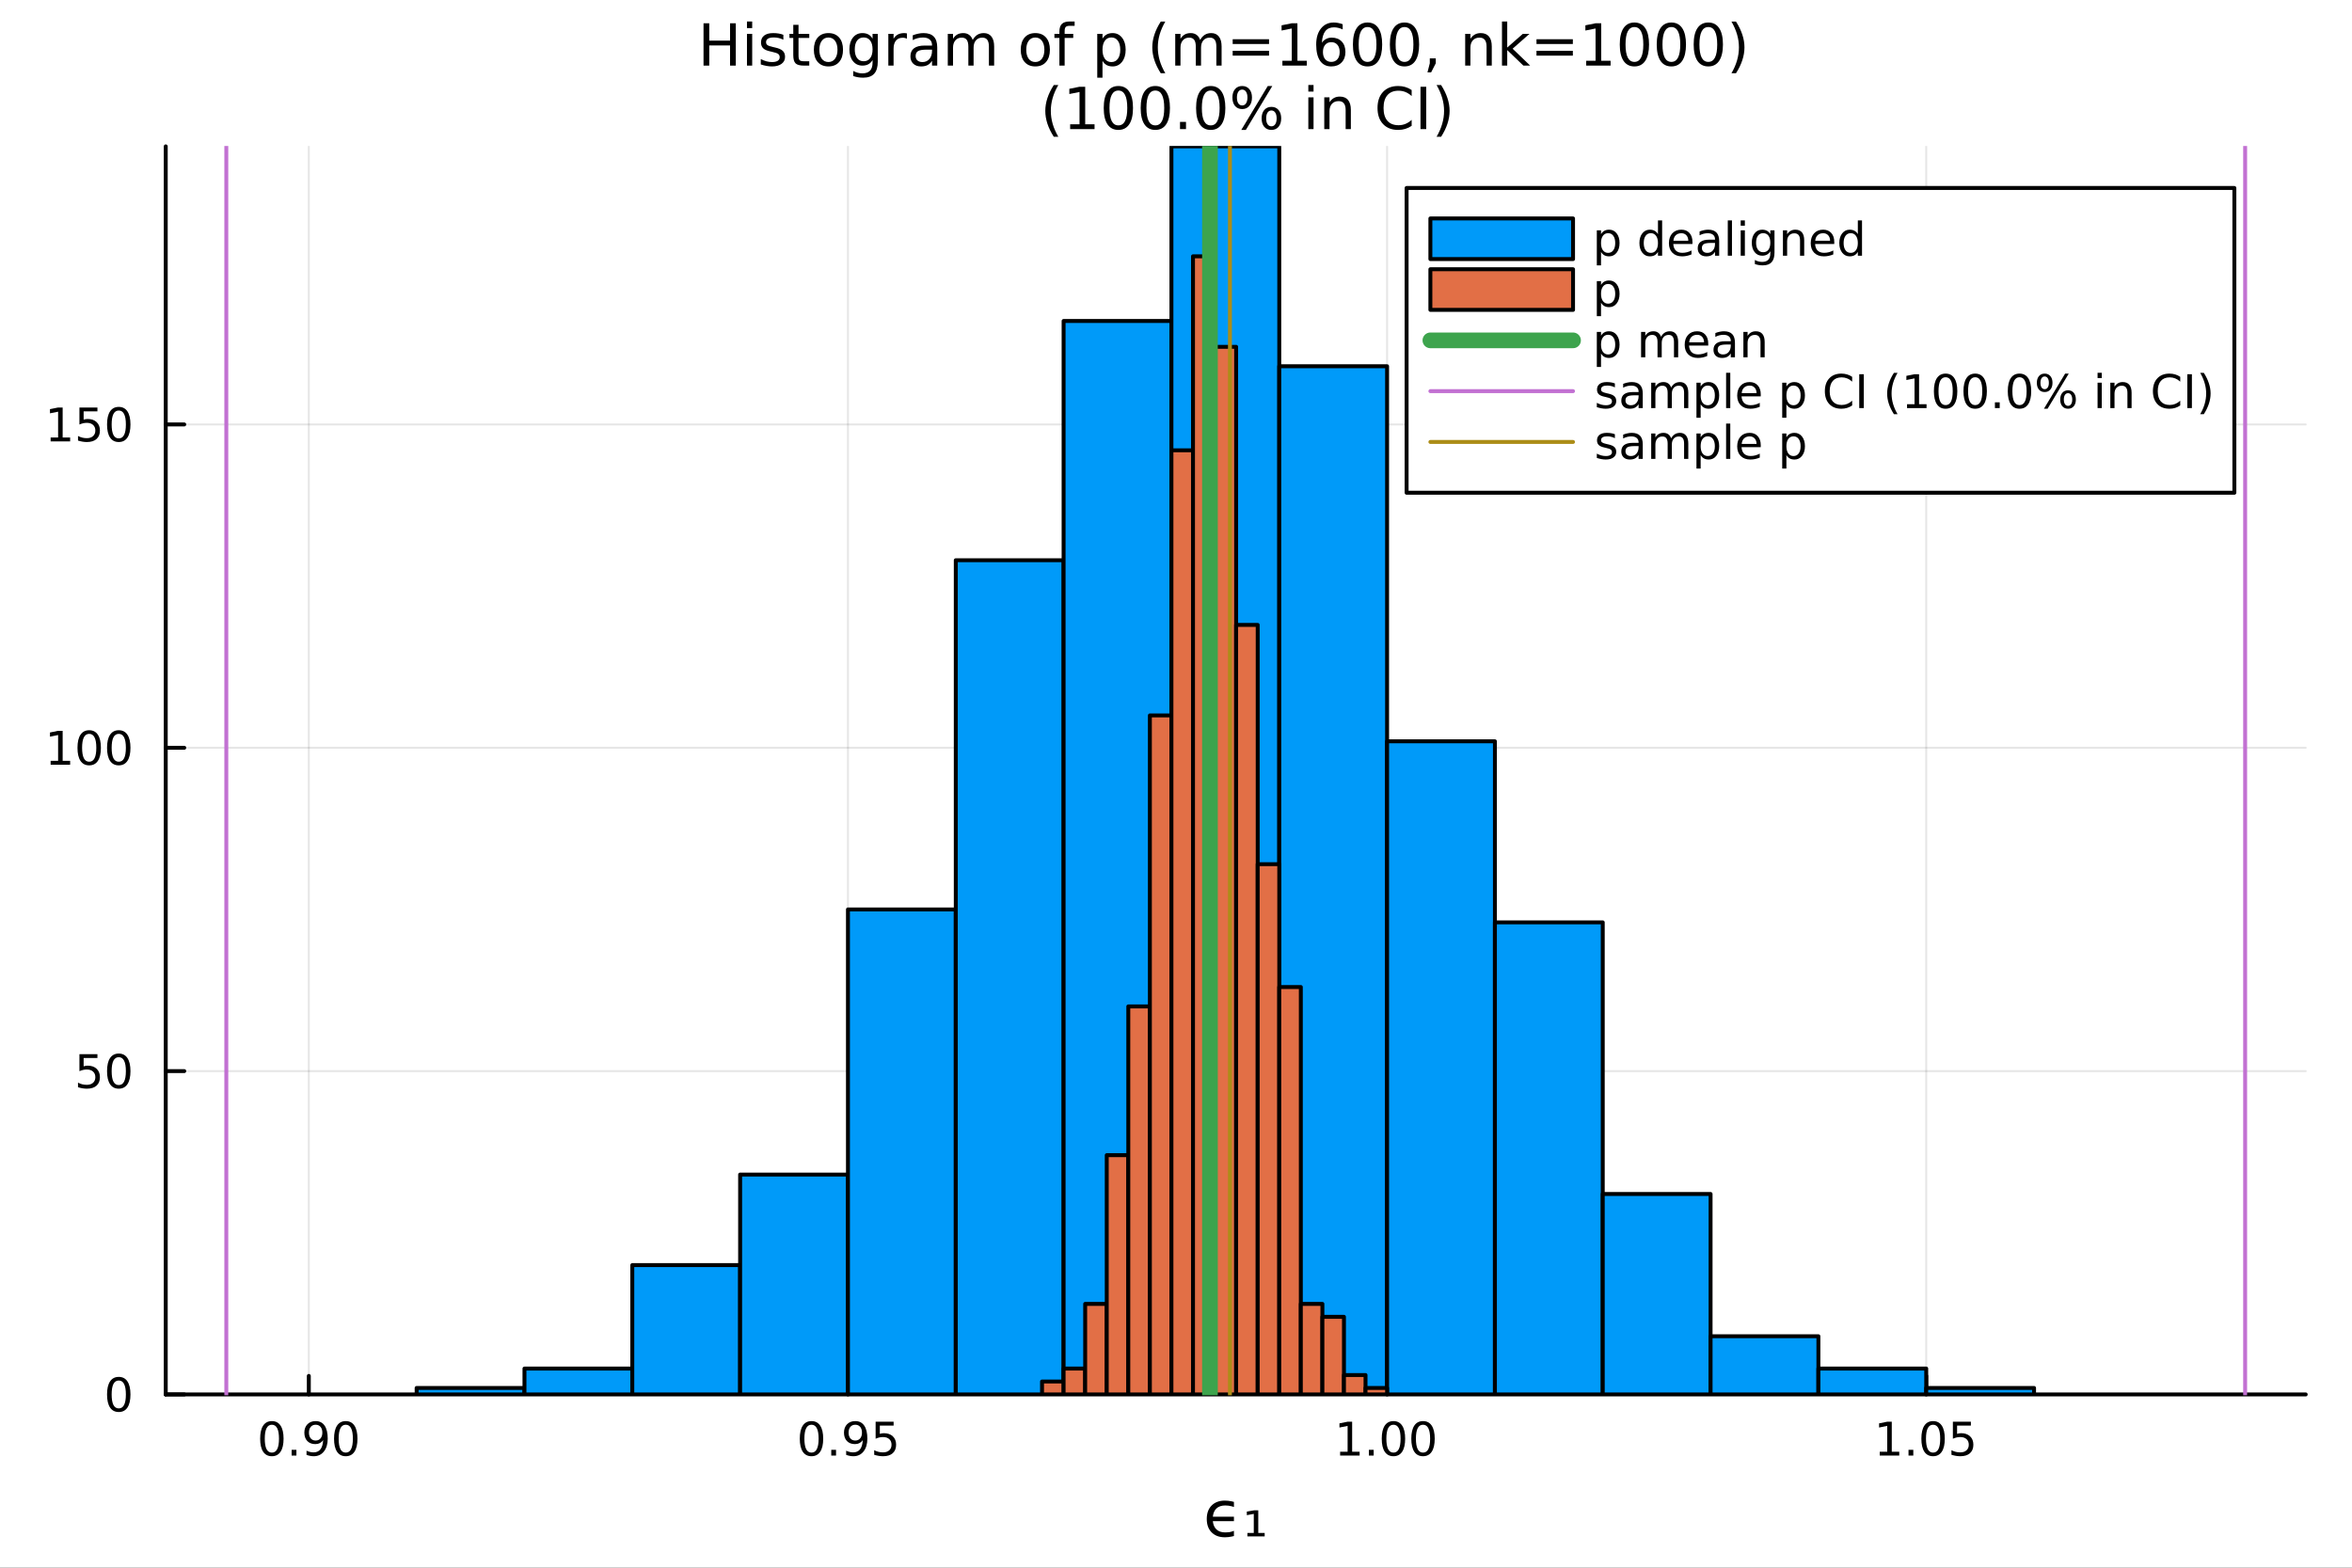 <?xml version="1.0" encoding="utf-8"?>
<svg xmlns="http://www.w3.org/2000/svg" xmlns:xlink="http://www.w3.org/1999/xlink" width="600" height="400" viewBox="0 0 2400 1600">
<rect x="0" y="0" width="2400" height="1600" fill="#333333" stroke="none"/>
<defs>
  <clipPath id="clip650">
    <rect x="0" y="0" width="2400" height="1600"/>
  </clipPath>
</defs>
<path clip-path="url(#clip650)" d="M0 1600 L2400 1600 L2400 0 L0 0  Z" fill="#ffffff" fill-rule="evenodd" fill-opacity="1"/>
<defs>
  <clipPath id="clip651">
    <rect x="480" y="0" width="1681" height="1600"/>
  </clipPath>
</defs>
<path clip-path="url(#clip650)" d="M169.121 1423.18 L2352.76 1423.18 L2352.76 149.392 L169.121 149.392  Z" fill="#ffffff" fill-rule="evenodd" fill-opacity="1"/>
<defs>
  <clipPath id="clip652">
    <rect x="169" y="149" width="2185" height="1275"/>
  </clipPath>
</defs>
<polyline clip-path="url(#clip652)" style="stroke:#000000; stroke-linecap:round; stroke-linejoin:round; stroke-width:2; stroke-opacity:0.1; fill:none" points="315.114,1423.18 315.114,149.392 "/>
<polyline clip-path="url(#clip652)" style="stroke:#000000; stroke-linecap:round; stroke-linejoin:round; stroke-width:2; stroke-opacity:0.1; fill:none" points="865.257,1423.18 865.257,149.392 "/>
<polyline clip-path="url(#clip652)" style="stroke:#000000; stroke-linecap:round; stroke-linejoin:round; stroke-width:2; stroke-opacity:0.1; fill:none" points="1415.4,1423.18 1415.4,149.392 "/>
<polyline clip-path="url(#clip652)" style="stroke:#000000; stroke-linecap:round; stroke-linejoin:round; stroke-width:2; stroke-opacity:0.1; fill:none" points="1965.54,1423.18 1965.54,149.392 "/>
<polyline clip-path="url(#clip652)" style="stroke:#000000; stroke-linecap:round; stroke-linejoin:round; stroke-width:2; stroke-opacity:0.1; fill:none" points="169.121,1423.18 2352.76,1423.18 "/>
<polyline clip-path="url(#clip652)" style="stroke:#000000; stroke-linecap:round; stroke-linejoin:round; stroke-width:2; stroke-opacity:0.1; fill:none" points="169.121,1093.18 2352.76,1093.18 "/>
<polyline clip-path="url(#clip652)" style="stroke:#000000; stroke-linecap:round; stroke-linejoin:round; stroke-width:2; stroke-opacity:0.1; fill:none" points="169.121,763.186 2352.76,763.186 "/>
<polyline clip-path="url(#clip652)" style="stroke:#000000; stroke-linecap:round; stroke-linejoin:round; stroke-width:2; stroke-opacity:0.1; fill:none" points="169.121,433.189 2352.76,433.189 "/>
<polyline clip-path="url(#clip650)" style="stroke:#000000; stroke-linecap:round; stroke-linejoin:round; stroke-width:4; stroke-opacity:1; fill:none" points="169.121,1423.18 2352.76,1423.18 "/>
<polyline clip-path="url(#clip650)" style="stroke:#000000; stroke-linecap:round; stroke-linejoin:round; stroke-width:4; stroke-opacity:1; fill:none" points="315.114,1423.18 315.114,1404.28 "/>
<polyline clip-path="url(#clip650)" style="stroke:#000000; stroke-linecap:round; stroke-linejoin:round; stroke-width:4; stroke-opacity:1; fill:none" points="865.257,1423.18 865.257,1404.28 "/>
<polyline clip-path="url(#clip650)" style="stroke:#000000; stroke-linecap:round; stroke-linejoin:round; stroke-width:4; stroke-opacity:1; fill:none" points="1415.4,1423.18 1415.4,1404.28 "/>
<polyline clip-path="url(#clip650)" style="stroke:#000000; stroke-linecap:round; stroke-linejoin:round; stroke-width:4; stroke-opacity:1; fill:none" points="1965.54,1423.18 1965.54,1404.28 "/>
<path clip-path="url(#clip650)" d="M277.417 1454.1 Q273.806 1454.1 271.977 1457.66 Q270.172 1461.2 270.172 1468.33 Q270.172 1475.44 271.977 1479.01 Q273.806 1482.55 277.417 1482.55 Q281.051 1482.55 282.857 1479.01 Q284.686 1475.44 284.686 1468.33 Q284.686 1461.2 282.857 1457.66 Q281.051 1454.1 277.417 1454.1 M277.417 1450.39 Q283.227 1450.39 286.283 1455 Q289.362 1459.58 289.362 1468.33 Q289.362 1477.06 286.283 1481.67 Q283.227 1486.25 277.417 1486.25 Q271.607 1486.25 268.528 1481.67 Q265.473 1477.06 265.473 1468.33 Q265.473 1459.58 268.528 1455 Q271.607 1450.39 277.417 1450.39 Z" fill="#000000" fill-rule="nonzero" fill-opacity="1" /><path clip-path="url(#clip650)" d="M297.579 1479.7 L302.463 1479.7 L302.463 1485.58 L297.579 1485.58 L297.579 1479.7 Z" fill="#000000" fill-rule="nonzero" fill-opacity="1" /><path clip-path="url(#clip650)" d="M312.787 1484.86 L312.787 1480.6 Q314.547 1481.44 316.352 1481.88 Q318.158 1482.32 319.894 1482.32 Q324.523 1482.32 326.954 1479.21 Q329.408 1476.09 329.755 1469.75 Q328.412 1471.74 326.352 1472.8 Q324.292 1473.87 321.792 1473.87 Q316.607 1473.87 313.574 1470.74 Q310.565 1467.59 310.565 1462.15 Q310.565 1456.83 313.713 1453.61 Q316.861 1450.39 322.093 1450.39 Q328.088 1450.39 331.236 1455 Q334.408 1459.58 334.408 1468.33 Q334.408 1476.51 330.519 1481.39 Q326.653 1486.25 320.102 1486.25 Q318.343 1486.25 316.537 1485.9 Q314.732 1485.56 312.787 1484.86 M322.093 1470.21 Q325.241 1470.21 327.07 1468.06 Q328.922 1465.9 328.922 1462.15 Q328.922 1458.43 327.07 1456.27 Q325.241 1454.1 322.093 1454.1 Q318.945 1454.1 317.093 1456.27 Q315.264 1458.43 315.264 1462.15 Q315.264 1465.9 317.093 1468.06 Q318.945 1470.21 322.093 1470.21 Z" fill="#000000" fill-rule="nonzero" fill-opacity="1" /><path clip-path="url(#clip650)" d="M352.81 1454.1 Q349.199 1454.1 347.371 1457.66 Q345.565 1461.2 345.565 1468.33 Q345.565 1475.44 347.371 1479.01 Q349.199 1482.55 352.81 1482.55 Q356.445 1482.55 358.25 1479.01 Q360.079 1475.44 360.079 1468.33 Q360.079 1461.2 358.25 1457.66 Q356.445 1454.1 352.81 1454.1 M352.81 1450.39 Q358.621 1450.39 361.676 1455 Q364.755 1459.58 364.755 1468.33 Q364.755 1477.06 361.676 1481.67 Q358.621 1486.25 352.81 1486.25 Q347 1486.25 343.922 1481.67 Q340.866 1477.06 340.866 1468.33 Q340.866 1459.58 343.922 1455 Q347 1450.39 352.81 1450.39 Z" fill="#000000" fill-rule="nonzero" fill-opacity="1" /><path clip-path="url(#clip650)" d="M828.058 1454.1 Q824.447 1454.1 822.618 1457.66 Q820.813 1461.2 820.813 1468.33 Q820.813 1475.44 822.618 1479.01 Q824.447 1482.55 828.058 1482.55 Q831.692 1482.55 833.498 1479.01 Q835.326 1475.44 835.326 1468.33 Q835.326 1461.2 833.498 1457.66 Q831.692 1454.1 828.058 1454.1 M828.058 1450.39 Q833.868 1450.39 836.924 1455 Q840.002 1459.58 840.002 1468.33 Q840.002 1477.06 836.924 1481.67 Q833.868 1486.25 828.058 1486.25 Q822.248 1486.25 819.169 1481.67 Q816.113 1477.06 816.113 1468.33 Q816.113 1459.58 819.169 1455 Q822.248 1450.39 828.058 1450.39 Z" fill="#000000" fill-rule="nonzero" fill-opacity="1" /><path clip-path="url(#clip650)" d="M848.22 1479.7 L853.104 1479.7 L853.104 1485.58 L848.22 1485.58 L848.22 1479.7 Z" fill="#000000" fill-rule="nonzero" fill-opacity="1" /><path clip-path="url(#clip650)" d="M863.428 1484.86 L863.428 1480.6 Q865.187 1481.44 866.993 1481.88 Q868.798 1482.32 870.534 1482.32 Q875.164 1482.32 877.595 1479.21 Q880.048 1476.09 880.396 1469.75 Q879.053 1471.74 876.993 1472.8 Q874.933 1473.87 872.433 1473.87 Q867.247 1473.87 864.215 1470.74 Q861.206 1467.59 861.206 1462.15 Q861.206 1456.83 864.354 1453.61 Q867.502 1450.39 872.734 1450.39 Q878.729 1450.39 881.877 1455 Q885.048 1459.58 885.048 1468.33 Q885.048 1476.51 881.159 1481.39 Q877.294 1486.25 870.743 1486.25 Q868.984 1486.25 867.178 1485.9 Q865.372 1485.56 863.428 1484.86 M872.734 1470.21 Q875.882 1470.21 877.71 1468.06 Q879.562 1465.9 879.562 1462.15 Q879.562 1458.43 877.71 1456.27 Q875.882 1454.1 872.734 1454.1 Q869.585 1454.1 867.734 1456.27 Q865.905 1458.43 865.905 1462.15 Q865.905 1465.9 867.734 1468.06 Q869.585 1470.21 872.734 1470.21 Z" fill="#000000" fill-rule="nonzero" fill-opacity="1" /><path clip-path="url(#clip650)" d="M893.497 1451.02 L911.854 1451.02 L911.854 1454.96 L897.78 1454.96 L897.78 1463.43 Q898.798 1463.08 899.817 1462.92 Q900.835 1462.73 901.854 1462.73 Q907.641 1462.73 911.02 1465.9 Q914.4 1469.08 914.4 1474.49 Q914.4 1480.07 910.928 1483.17 Q907.456 1486.25 901.136 1486.25 Q898.96 1486.25 896.692 1485.88 Q894.446 1485.51 892.039 1484.77 L892.039 1480.07 Q894.122 1481.2 896.345 1481.76 Q898.567 1482.32 901.044 1482.32 Q905.048 1482.32 907.386 1480.21 Q909.724 1478.1 909.724 1474.49 Q909.724 1470.88 907.386 1468.77 Q905.048 1466.67 901.044 1466.67 Q899.169 1466.67 897.294 1467.08 Q895.442 1467.5 893.497 1468.38 L893.497 1451.02 Z" fill="#000000" fill-rule="nonzero" fill-opacity="1" /><path clip-path="url(#clip650)" d="M1367.47 1481.64 L1375.11 1481.64 L1375.11 1455.28 L1366.8 1456.95 L1366.8 1452.69 L1375.06 1451.02 L1379.74 1451.02 L1379.74 1481.64 L1387.38 1481.64 L1387.38 1485.58 L1367.47 1485.58 L1367.47 1481.64 Z" fill="#000000" fill-rule="nonzero" fill-opacity="1" /><path clip-path="url(#clip650)" d="M1396.82 1479.7 L1401.71 1479.7 L1401.71 1485.58 L1396.82 1485.58 L1396.82 1479.7 Z" fill="#000000" fill-rule="nonzero" fill-opacity="1" /><path clip-path="url(#clip650)" d="M1421.89 1454.1 Q1418.28 1454.1 1416.45 1457.66 Q1414.65 1461.2 1414.65 1468.33 Q1414.65 1475.44 1416.45 1479.01 Q1418.28 1482.55 1421.89 1482.55 Q1425.53 1482.55 1427.33 1479.01 Q1429.16 1475.44 1429.16 1468.33 Q1429.16 1461.2 1427.33 1457.66 Q1425.53 1454.1 1421.89 1454.1 M1421.89 1450.39 Q1427.7 1450.39 1430.76 1455 Q1433.84 1459.58 1433.84 1468.33 Q1433.84 1477.06 1430.76 1481.67 Q1427.7 1486.25 1421.89 1486.25 Q1416.08 1486.25 1413 1481.67 Q1409.95 1477.06 1409.95 1468.33 Q1409.95 1459.58 1413 1455 Q1416.08 1450.39 1421.89 1450.39 Z" fill="#000000" fill-rule="nonzero" fill-opacity="1" /><path clip-path="url(#clip650)" d="M1452.05 1454.1 Q1448.44 1454.1 1446.61 1457.66 Q1444.81 1461.2 1444.81 1468.33 Q1444.81 1475.44 1446.61 1479.01 Q1448.44 1482.55 1452.05 1482.55 Q1455.69 1482.55 1457.49 1479.01 Q1459.32 1475.44 1459.32 1468.33 Q1459.32 1461.2 1457.49 1457.66 Q1455.69 1454.1 1452.05 1454.1 M1452.05 1450.39 Q1457.86 1450.39 1460.92 1455 Q1464 1459.58 1464 1468.33 Q1464 1477.06 1460.92 1481.67 Q1457.86 1486.25 1452.05 1486.25 Q1446.24 1486.25 1443.17 1481.67 Q1440.11 1477.06 1440.11 1468.33 Q1440.11 1459.58 1443.17 1455 Q1446.24 1450.39 1452.05 1450.39 Z" fill="#000000" fill-rule="nonzero" fill-opacity="1" /><path clip-path="url(#clip650)" d="M1918.11 1481.64 L1925.75 1481.64 L1925.75 1455.28 L1917.44 1456.95 L1917.44 1452.69 L1925.7 1451.02 L1930.38 1451.02 L1930.38 1481.64 L1938.02 1481.64 L1938.02 1485.58 L1918.11 1485.58 L1918.11 1481.64 Z" fill="#000000" fill-rule="nonzero" fill-opacity="1" /><path clip-path="url(#clip650)" d="M1947.46 1479.7 L1952.35 1479.7 L1952.35 1485.58 L1947.46 1485.58 L1947.46 1479.7 Z" fill="#000000" fill-rule="nonzero" fill-opacity="1" /><path clip-path="url(#clip650)" d="M1972.53 1454.1 Q1968.92 1454.1 1967.09 1457.66 Q1965.29 1461.2 1965.29 1468.33 Q1965.29 1475.44 1967.09 1479.01 Q1968.92 1482.55 1972.53 1482.55 Q1976.17 1482.55 1977.97 1479.01 Q1979.8 1475.44 1979.8 1468.33 Q1979.8 1461.2 1977.97 1457.66 Q1976.17 1454.1 1972.53 1454.1 M1972.53 1450.39 Q1978.34 1450.39 1981.4 1455 Q1984.48 1459.58 1984.48 1468.33 Q1984.48 1477.06 1981.4 1481.67 Q1978.34 1486.25 1972.53 1486.25 Q1966.72 1486.25 1963.64 1481.67 Q1960.59 1477.06 1960.59 1468.33 Q1960.59 1459.58 1963.64 1455 Q1966.72 1450.39 1972.53 1450.39 Z" fill="#000000" fill-rule="nonzero" fill-opacity="1" /><path clip-path="url(#clip650)" d="M1992.74 1451.02 L2011.1 1451.02 L2011.1 1454.96 L1997.02 1454.96 L1997.02 1463.43 Q1998.04 1463.08 1999.06 1462.92 Q2000.08 1462.73 2001.1 1462.73 Q2006.88 1462.73 2010.26 1465.9 Q2013.64 1469.08 2013.64 1474.49 Q2013.64 1480.07 2010.17 1483.17 Q2006.7 1486.25 2000.38 1486.25 Q1998.2 1486.25 1995.94 1485.88 Q1993.69 1485.51 1991.28 1484.77 L1991.28 1480.07 Q1993.37 1481.2 1995.59 1481.76 Q1997.81 1482.32 2000.29 1482.32 Q2004.29 1482.32 2006.63 1480.21 Q2008.97 1478.1 2008.97 1474.49 Q2008.97 1470.88 2006.63 1468.77 Q2004.29 1466.67 2000.29 1466.67 Q1998.41 1466.67 1996.54 1467.08 Q1994.69 1467.5 1992.74 1468.38 L1992.74 1451.02 Z" fill="#000000" fill-rule="nonzero" fill-opacity="1" /><path clip-path="url(#clip650)" d="M1259.12 1538.06 Q1257.95 1537.65 1256.77 1537.33 Q1253.62 1536.5 1250.24 1536.5 Q1244.42 1536.5 1241.17 1539.65 Q1238.15 1542.58 1237.58 1547.96 L1259.12 1547.96 L1259.12 1552.54 L1237.58 1552.54 Q1238.15 1557.92 1241.17 1560.85 Q1244.42 1564 1250.24 1564 Q1254.32 1564 1256.77 1563.17 L1259.12 1562.38 L1259.12 1567.69 L1256.61 1568.27 Q1253.3 1568.97 1249.89 1568.97 Q1241.36 1568.97 1236.4 1564 Q1231.4 1559.04 1231.4 1550.25 Q1231.4 1541.47 1236.4 1536.5 Q1241.36 1531.54 1249.89 1531.54 Q1253.11 1531.54 1256.61 1532.24 Q1257.88 1532.49 1259.12 1532.87 L1259.12 1538.06 Z" fill="#000000" fill-rule="nonzero" fill-opacity="1" /><path clip-path="url(#clip650)" d="M1272.87 1564.54 L1279.37 1564.54 L1279.37 1545.1 L1272.27 1546.4 L1272.27 1542.71 L1279.59 1541.47 L1283.95 1541.47 L1283.95 1564.54 L1290.48 1564.54 L1290.48 1568.04 L1272.87 1568.04 L1272.87 1564.54 Z" fill="#000000" fill-rule="nonzero" fill-opacity="1" /><polyline clip-path="url(#clip650)" style="stroke:#000000; stroke-linecap:round; stroke-linejoin:round; stroke-width:4; stroke-opacity:1; fill:none" points="169.121,1423.18 169.121,149.392 "/>
<polyline clip-path="url(#clip650)" style="stroke:#000000; stroke-linecap:round; stroke-linejoin:round; stroke-width:4; stroke-opacity:1; fill:none" points="169.121,1423.18 188.019,1423.18 "/>
<polyline clip-path="url(#clip650)" style="stroke:#000000; stroke-linecap:round; stroke-linejoin:round; stroke-width:4; stroke-opacity:1; fill:none" points="169.121,1093.18 188.019,1093.18 "/>
<polyline clip-path="url(#clip650)" style="stroke:#000000; stroke-linecap:round; stroke-linejoin:round; stroke-width:4; stroke-opacity:1; fill:none" points="169.121,763.186 188.019,763.186 "/>
<polyline clip-path="url(#clip650)" style="stroke:#000000; stroke-linecap:round; stroke-linejoin:round; stroke-width:4; stroke-opacity:1; fill:none" points="169.121,433.189 188.019,433.189 "/>
<path clip-path="url(#clip650)" d="M121.177 1408.98 Q117.566 1408.98 115.737 1412.54 Q113.932 1416.08 113.932 1423.21 Q113.932 1430.32 115.737 1433.89 Q117.566 1437.43 121.177 1437.43 Q124.811 1437.43 126.617 1433.89 Q128.445 1430.32 128.445 1423.21 Q128.445 1416.08 126.617 1412.54 Q124.811 1408.98 121.177 1408.98 M121.177 1405.27 Q126.987 1405.27 130.043 1409.88 Q133.121 1414.46 133.121 1423.21 Q133.121 1431.94 130.043 1436.55 Q126.987 1441.13 121.177 1441.13 Q115.367 1441.13 112.288 1436.55 Q109.233 1431.94 109.233 1423.21 Q109.233 1414.46 112.288 1409.88 Q115.367 1405.27 121.177 1405.27 Z" fill="#000000" fill-rule="nonzero" fill-opacity="1" /><path clip-path="url(#clip650)" d="M81.061 1075.9 L99.418 1075.9 L99.418 1079.84 L85.344 1079.84 L85.344 1088.31 Q86.362 1087.96 87.381 1087.8 Q88.399 1087.62 89.418 1087.62 Q95.205 1087.62 98.585 1090.79 Q101.964 1093.96 101.964 1099.38 Q101.964 1104.95 98.492 1108.06 Q95.02 1111.13 88.7 1111.13 Q86.524 1111.13 84.256 1110.76 Q82.01 1110.39 79.603 1109.65 L79.603 1104.95 Q81.686 1106.09 83.909 1106.64 Q86.131 1107.2 88.608 1107.2 Q92.612 1107.2 94.95 1105.09 Q97.288 1102.99 97.288 1099.38 Q97.288 1095.76 94.95 1093.66 Q92.612 1091.55 88.608 1091.55 Q86.733 1091.55 84.858 1091.97 Q83.006 1092.38 81.061 1093.26 L81.061 1075.9 Z" fill="#000000" fill-rule="nonzero" fill-opacity="1" /><path clip-path="url(#clip650)" d="M121.177 1078.98 Q117.566 1078.98 115.737 1082.55 Q113.932 1086.09 113.932 1093.22 Q113.932 1100.32 115.737 1103.89 Q117.566 1107.43 121.177 1107.43 Q124.811 1107.43 126.617 1103.89 Q128.445 1100.32 128.445 1093.22 Q128.445 1086.09 126.617 1082.55 Q124.811 1078.98 121.177 1078.98 M121.177 1075.28 Q126.987 1075.28 130.043 1079.88 Q133.121 1084.47 133.121 1093.22 Q133.121 1101.94 130.043 1106.55 Q126.987 1111.13 121.177 1111.13 Q115.367 1111.13 112.288 1106.55 Q109.233 1101.94 109.233 1093.22 Q109.233 1084.47 112.288 1079.88 Q115.367 1075.28 121.177 1075.28 Z" fill="#000000" fill-rule="nonzero" fill-opacity="1" /><path clip-path="url(#clip650)" d="M51.663 776.531 L59.302 776.531 L59.302 750.165 L50.992 751.832 L50.992 747.573 L59.256 745.906 L63.932 745.906 L63.932 776.531 L71.571 776.531 L71.571 780.466 L51.663 780.466 L51.663 776.531 Z" fill="#000000" fill-rule="nonzero" fill-opacity="1" /><path clip-path="url(#clip650)" d="M91.015 748.985 Q87.404 748.985 85.575 752.55 Q83.77 756.091 83.77 763.221 Q83.77 770.327 85.575 773.892 Q87.404 777.434 91.015 777.434 Q94.649 777.434 96.455 773.892 Q98.284 770.327 98.284 763.221 Q98.284 756.091 96.455 752.55 Q94.649 748.985 91.015 748.985 M91.015 745.281 Q96.825 745.281 99.881 749.888 Q102.959 754.471 102.959 763.221 Q102.959 771.948 99.881 776.554 Q96.825 781.137 91.015 781.137 Q85.205 781.137 82.126 776.554 Q79.071 771.948 79.071 763.221 Q79.071 754.471 82.126 749.888 Q85.205 745.281 91.015 745.281 Z" fill="#000000" fill-rule="nonzero" fill-opacity="1" /><path clip-path="url(#clip650)" d="M121.177 748.985 Q117.566 748.985 115.737 752.55 Q113.932 756.091 113.932 763.221 Q113.932 770.327 115.737 773.892 Q117.566 777.434 121.177 777.434 Q124.811 777.434 126.617 773.892 Q128.445 770.327 128.445 763.221 Q128.445 756.091 126.617 752.55 Q124.811 748.985 121.177 748.985 M121.177 745.281 Q126.987 745.281 130.043 749.888 Q133.121 754.471 133.121 763.221 Q133.121 771.948 130.043 776.554 Q126.987 781.137 121.177 781.137 Q115.367 781.137 112.288 776.554 Q109.233 771.948 109.233 763.221 Q109.233 754.471 112.288 749.888 Q115.367 745.281 121.177 745.281 Z" fill="#000000" fill-rule="nonzero" fill-opacity="1" /><path clip-path="url(#clip650)" d="M51.663 446.534 L59.302 446.534 L59.302 420.169 L50.992 421.835 L50.992 417.576 L59.256 415.909 L63.932 415.909 L63.932 446.534 L71.571 446.534 L71.571 450.469 L51.663 450.469 L51.663 446.534 Z" fill="#000000" fill-rule="nonzero" fill-opacity="1" /><path clip-path="url(#clip650)" d="M81.061 415.909 L99.418 415.909 L99.418 419.845 L85.344 419.845 L85.344 428.317 Q86.362 427.97 87.381 427.807 Q88.399 427.622 89.418 427.622 Q95.205 427.622 98.585 430.794 Q101.964 433.965 101.964 439.381 Q101.964 444.96 98.492 448.062 Q95.02 451.141 88.7 451.141 Q86.524 451.141 84.256 450.77 Q82.01 450.4 79.603 449.659 L79.603 444.96 Q81.686 446.094 83.909 446.65 Q86.131 447.206 88.608 447.206 Q92.612 447.206 94.95 445.099 Q97.288 442.993 97.288 439.381 Q97.288 435.77 94.95 433.664 Q92.612 431.557 88.608 431.557 Q86.733 431.557 84.858 431.974 Q83.006 432.391 81.061 433.27 L81.061 415.909 Z" fill="#000000" fill-rule="nonzero" fill-opacity="1" /><path clip-path="url(#clip650)" d="M121.177 418.988 Q117.566 418.988 115.737 422.553 Q113.932 426.095 113.932 433.224 Q113.932 440.331 115.737 443.895 Q117.566 447.437 121.177 447.437 Q124.811 447.437 126.617 443.895 Q128.445 440.331 128.445 433.224 Q128.445 426.095 126.617 422.553 Q124.811 418.988 121.177 418.988 M121.177 415.284 Q126.987 415.284 130.043 419.891 Q133.121 424.474 133.121 433.224 Q133.121 441.951 130.043 446.557 Q126.987 451.141 121.177 451.141 Q115.367 451.141 112.288 446.557 Q109.233 441.951 109.233 433.224 Q109.233 424.474 112.288 419.891 Q115.367 415.284 121.177 415.284 Z" fill="#000000" fill-rule="nonzero" fill-opacity="1" /><path clip-path="url(#clip650)" d="M717.886 23.76 L723.731 23.76 L723.731 41.468 L744.969 41.468 L744.969 23.76 L750.814 23.76 L750.814 66.96 L744.969 66.96 L744.969 46.387 L723.731 46.387 L723.731 66.96 L717.886 66.96 L717.886 23.76 Z" fill="#000000" fill-rule="nonzero" fill-opacity="1" /><path clip-path="url(#clip650)" d="M762.214 34.553 L767.538 34.553 L767.538 66.96 L762.214 66.96 L762.214 34.553 M762.214 21.937 L767.538 21.937 L767.538 28.679 L762.214 28.679 L762.214 21.937 Z" fill="#000000" fill-rule="nonzero" fill-opacity="1" /><path clip-path="url(#clip650)" d="M799.338 35.508 L799.338 40.542 Q797.081 39.385 794.651 38.806 Q792.22 38.227 789.616 38.227 Q785.652 38.227 783.655 39.443 Q781.688 40.658 781.688 43.089 Q781.688 44.94 783.106 46.011 Q784.523 47.053 788.806 48.008 L790.629 48.413 Q796.3 49.628 798.673 51.856 Q801.074 54.055 801.074 58.019 Q801.074 62.533 797.486 65.166 Q793.927 67.799 787.677 67.799 Q785.073 67.799 782.237 67.278 Q779.431 66.786 776.306 65.774 L776.306 60.276 Q779.257 61.81 782.122 62.591 Q784.986 63.343 787.793 63.343 Q791.555 63.343 793.58 62.07 Q795.605 60.768 795.605 58.424 Q795.605 56.254 794.13 55.097 Q792.683 53.939 787.735 52.869 L785.883 52.435 Q780.935 51.393 778.736 49.252 Q776.537 47.082 776.537 43.32 Q776.537 38.748 779.778 36.26 Q783.019 33.772 788.979 33.772 Q791.931 33.772 794.535 34.206 Q797.139 34.64 799.338 35.508 Z" fill="#000000" fill-rule="nonzero" fill-opacity="1" /><path clip-path="url(#clip650)" d="M814.818 25.351 L814.818 34.553 L825.785 34.553 L825.785 38.691 L814.818 38.691 L814.818 56.283 Q814.818 60.247 815.889 61.376 Q816.988 62.504 820.316 62.504 L825.785 62.504 L825.785 66.96 L820.316 66.96 Q814.153 66.96 811.809 64.674 Q809.465 62.359 809.465 56.283 L809.465 38.691 L805.559 38.691 L805.559 34.553 L809.465 34.553 L809.465 25.351 L814.818 25.351 Z" fill="#000000" fill-rule="nonzero" fill-opacity="1" /><path clip-path="url(#clip650)" d="M845.345 38.285 Q841.062 38.285 838.574 41.642 Q836.086 44.969 836.086 50.785 Q836.086 56.601 838.545 59.958 Q841.033 63.285 845.345 63.285 Q849.598 63.285 852.087 59.929 Q854.575 56.572 854.575 50.785 Q854.575 45.027 852.087 41.671 Q849.598 38.285 845.345 38.285 M845.345 33.772 Q852.289 33.772 856.253 38.285 Q860.217 42.799 860.217 50.785 Q860.217 58.742 856.253 63.285 Q852.289 67.799 845.345 67.799 Q838.371 67.799 834.407 63.285 Q830.472 58.742 830.472 50.785 Q830.472 42.799 834.407 38.285 Q838.371 33.772 845.345 33.772 Z" fill="#000000" fill-rule="nonzero" fill-opacity="1" /><path clip-path="url(#clip650)" d="M890.368 50.38 Q890.368 44.593 887.966 41.41 Q885.593 38.227 881.282 38.227 Q877 38.227 874.598 41.41 Q872.225 44.593 872.225 50.38 Q872.225 56.138 874.598 59.321 Q877 62.504 881.282 62.504 Q885.593 62.504 887.966 59.321 Q890.368 56.138 890.368 50.38 M895.692 62.938 Q895.692 71.213 892.017 75.235 Q888.342 79.286 880.761 79.286 Q877.955 79.286 875.466 78.852 Q872.978 78.447 870.634 77.579 L870.634 72.4 Q872.978 73.673 875.264 74.281 Q877.549 74.888 879.922 74.888 Q885.159 74.888 887.764 72.139 Q890.368 69.419 890.368 63.893 L890.368 61.26 Q888.718 64.124 886.143 65.542 Q883.568 66.96 879.98 66.96 Q874.019 66.96 870.374 62.417 Q866.728 57.874 866.728 50.38 Q866.728 42.857 870.374 38.314 Q874.019 33.772 879.98 33.772 Q883.568 33.772 886.143 35.189 Q888.718 36.607 890.368 39.472 L890.368 34.553 L895.692 34.553 L895.692 62.938 Z" fill="#000000" fill-rule="nonzero" fill-opacity="1" /><path clip-path="url(#clip650)" d="M925.437 39.53 Q924.54 39.009 923.469 38.777 Q922.428 38.517 921.155 38.517 Q916.641 38.517 914.21 41.468 Q911.809 44.391 911.809 49.888 L911.809 66.96 L906.456 66.96 L906.456 34.553 L911.809 34.553 L911.809 39.587 Q913.487 36.636 916.178 35.218 Q918.869 33.772 922.717 33.772 Q923.267 33.772 923.932 33.858 Q924.598 33.916 925.408 34.061 L925.437 39.53 Z" fill="#000000" fill-rule="nonzero" fill-opacity="1" /><path clip-path="url(#clip650)" d="M945.749 50.67 Q939.297 50.67 936.808 52.145 Q934.32 53.621 934.32 57.18 Q934.32 60.016 936.172 61.694 Q938.053 63.343 941.264 63.343 Q945.691 63.343 948.353 60.218 Q951.044 57.064 951.044 51.856 L951.044 50.67 L945.749 50.67 M956.368 48.471 L956.368 66.96 L951.044 66.96 L951.044 62.041 Q949.222 64.992 946.502 66.41 Q943.782 67.799 939.847 67.799 Q934.87 67.799 931.918 65.021 Q928.996 62.215 928.996 57.527 Q928.996 52.059 932.642 49.281 Q936.317 46.503 943.579 46.503 L951.044 46.503 L951.044 45.982 Q951.044 42.307 948.614 40.311 Q946.212 38.285 941.843 38.285 Q939.065 38.285 936.432 38.951 Q933.799 39.616 931.369 40.947 L931.369 36.029 Q934.291 34.9 937.04 34.35 Q939.789 33.772 942.393 33.772 Q949.424 33.772 952.896 37.417 Q956.368 41.063 956.368 48.471 Z" fill="#000000" fill-rule="nonzero" fill-opacity="1" /><path clip-path="url(#clip650)" d="M992.566 40.774 Q994.563 37.186 997.34 35.479 Q1000.12 33.772 1003.88 33.772 Q1008.94 33.772 1011.69 37.331 Q1014.44 40.861 1014.44 47.4 L1014.44 66.96 L1009.09 66.96 L1009.09 47.574 Q1009.09 42.915 1007.44 40.658 Q1005.79 38.401 1002.4 38.401 Q998.266 38.401 995.865 41.15 Q993.463 43.899 993.463 48.644 L993.463 66.96 L988.11 66.96 L988.11 47.574 Q988.11 42.886 986.461 40.658 Q984.812 38.401 981.368 38.401 Q977.289 38.401 974.887 41.179 Q972.485 43.928 972.485 48.644 L972.485 66.96 L967.132 66.96 L967.132 34.553 L972.485 34.553 L972.485 39.587 Q974.308 36.607 976.854 35.189 Q979.401 33.772 982.902 33.772 Q986.432 33.772 988.891 35.566 Q991.38 37.359 992.566 40.774 Z" fill="#000000" fill-rule="nonzero" fill-opacity="1" /><path clip-path="url(#clip650)" d="M1056.45 38.285 Q1052.17 38.285 1049.68 41.642 Q1047.2 44.969 1047.2 50.785 Q1047.2 56.601 1049.66 59.958 Q1052.14 63.285 1056.45 63.285 Q1060.71 63.285 1063.2 59.929 Q1065.69 56.572 1065.69 50.785 Q1065.69 45.027 1063.2 41.671 Q1060.71 38.285 1056.45 38.285 M1056.45 33.772 Q1063.4 33.772 1067.36 38.285 Q1071.33 42.799 1071.33 50.785 Q1071.33 58.742 1067.36 63.285 Q1063.4 67.799 1056.45 67.799 Q1049.48 67.799 1045.52 63.285 Q1041.58 58.742 1041.58 50.785 Q1041.58 42.799 1045.52 38.285 Q1049.48 33.772 1056.45 33.772 Z" fill="#000000" fill-rule="nonzero" fill-opacity="1" /><path clip-path="url(#clip650)" d="M1096.56 21.937 L1096.56 26.364 L1091.47 26.364 Q1088.6 26.364 1087.47 27.522 Q1086.37 28.679 1086.37 31.688 L1086.37 34.553 L1095.14 34.553 L1095.14 38.691 L1086.37 38.691 L1086.37 66.96 L1081.02 66.96 L1081.02 38.691 L1075.93 38.691 L1075.93 34.553 L1081.02 34.553 L1081.02 32.296 Q1081.02 26.885 1083.54 24.425 Q1086.06 21.937 1091.52 21.937 L1096.56 21.937 Z" fill="#000000" fill-rule="nonzero" fill-opacity="1" /><path clip-path="url(#clip650)" d="M1125 62.099 L1125 79.286 L1119.65 79.286 L1119.65 34.553 L1125 34.553 L1125 39.472 Q1126.68 36.578 1129.23 35.189 Q1131.8 33.772 1135.36 33.772 Q1141.26 33.772 1144.94 38.459 Q1148.64 43.147 1148.64 50.785 Q1148.64 58.424 1144.94 63.112 Q1141.26 67.799 1135.36 67.799 Q1131.8 67.799 1129.23 66.41 Q1126.68 64.992 1125 62.099 M1143.12 50.785 Q1143.12 44.911 1140.68 41.584 Q1138.28 38.227 1134.06 38.227 Q1129.83 38.227 1127.4 41.584 Q1125 44.911 1125 50.785 Q1125 56.659 1127.4 60.016 Q1129.83 63.343 1134.06 63.343 Q1138.28 63.343 1140.68 60.016 Q1143.12 56.659 1143.12 50.785 Z" fill="#000000" fill-rule="nonzero" fill-opacity="1" /><path clip-path="url(#clip650)" d="M1189.09 21.995 Q1185.22 28.65 1183.33 35.16 Q1181.45 41.671 1181.45 48.355 Q1181.45 55.039 1183.33 61.607 Q1185.24 68.146 1189.09 74.772 L1184.46 74.772 Q1180.12 67.973 1177.95 61.404 Q1175.81 54.836 1175.81 48.355 Q1175.81 41.902 1177.95 35.363 Q1180.09 28.824 1184.46 21.995 L1189.09 21.995 Z" fill="#000000" fill-rule="nonzero" fill-opacity="1" /><path clip-path="url(#clip650)" d="M1224.65 40.774 Q1226.65 37.186 1229.43 35.479 Q1232.21 33.772 1235.97 33.772 Q1241.03 33.772 1243.78 37.331 Q1246.53 40.861 1246.53 47.4 L1246.53 66.96 L1241.18 66.96 L1241.18 47.574 Q1241.18 42.915 1239.53 40.658 Q1237.88 38.401 1234.49 38.401 Q1230.35 38.401 1227.95 41.15 Q1225.55 43.899 1225.55 48.644 L1225.55 66.96 L1220.2 66.96 L1220.2 47.574 Q1220.2 42.886 1218.55 40.658 Q1216.9 38.401 1213.46 38.401 Q1209.38 38.401 1206.97 41.179 Q1204.57 43.928 1204.57 48.644 L1204.57 66.96 L1199.22 66.96 L1199.22 34.553 L1204.57 34.553 L1204.57 39.587 Q1206.4 36.607 1208.94 35.189 Q1211.49 33.772 1214.99 33.772 Q1218.52 33.772 1220.98 35.566 Q1223.47 37.359 1224.65 40.774 Z" fill="#000000" fill-rule="nonzero" fill-opacity="1" /><path clip-path="url(#clip650)" d="M1257.84 40.05 L1294.94 40.05 L1294.94 44.911 L1257.84 44.911 L1257.84 40.05 M1257.84 51.856 L1294.94 51.856 L1294.94 56.775 L1257.84 56.775 L1257.84 51.856 Z" fill="#000000" fill-rule="nonzero" fill-opacity="1" /><path clip-path="url(#clip650)" d="M1308.57 62.041 L1318.11 62.041 L1318.11 29.084 L1307.73 31.167 L1307.73 25.843 L1318.06 23.76 L1323.9 23.76 L1323.9 62.041 L1333.45 62.041 L1333.45 66.96 L1308.57 66.96 L1308.57 62.041 Z" fill="#000000" fill-rule="nonzero" fill-opacity="1" /><path clip-path="url(#clip650)" d="M1358.48 43.031 Q1354.54 43.031 1352.23 45.722 Q1349.94 48.413 1349.94 53.1 Q1349.94 57.759 1352.23 60.479 Q1354.54 63.169 1358.48 63.169 Q1362.41 63.169 1364.7 60.479 Q1367.01 57.759 1367.01 53.1 Q1367.01 48.413 1364.7 45.722 Q1362.41 43.031 1358.48 43.031 M1370.08 24.715 L1370.08 30.039 Q1367.88 28.997 1365.63 28.448 Q1363.4 27.898 1361.2 27.898 Q1355.41 27.898 1352.34 31.804 Q1349.31 35.71 1348.87 43.609 Q1350.58 41.092 1353.15 39.761 Q1355.73 38.401 1358.83 38.401 Q1365.34 38.401 1369.1 42.365 Q1372.89 46.3 1372.89 53.1 Q1372.89 59.755 1368.95 63.777 Q1365.02 67.799 1358.48 67.799 Q1350.98 67.799 1347.02 62.07 Q1343.06 56.312 1343.06 45.403 Q1343.06 35.16 1347.92 29.084 Q1352.78 22.979 1360.97 22.979 Q1363.17 22.979 1365.39 23.413 Q1367.65 23.847 1370.08 24.715 Z" fill="#000000" fill-rule="nonzero" fill-opacity="1" /><path clip-path="url(#clip650)" d="M1395.46 27.608 Q1390.94 27.608 1388.66 32.064 Q1386.4 36.491 1386.4 45.403 Q1386.4 54.286 1388.66 58.742 Q1390.94 63.169 1395.46 63.169 Q1400 63.169 1402.26 58.742 Q1404.54 54.286 1404.54 45.403 Q1404.54 36.491 1402.26 32.064 Q1400 27.608 1395.46 27.608 M1395.46 22.979 Q1402.72 22.979 1406.54 28.737 Q1410.39 34.466 1410.39 45.403 Q1410.39 56.312 1406.54 62.07 Q1402.72 67.799 1395.46 67.799 Q1388.19 67.799 1384.35 62.07 Q1380.53 56.312 1380.53 45.403 Q1380.53 34.466 1384.35 28.737 Q1388.19 22.979 1395.46 22.979 Z" fill="#000000" fill-rule="nonzero" fill-opacity="1" /><path clip-path="url(#clip650)" d="M1433.16 27.608 Q1428.65 27.608 1426.36 32.064 Q1424.1 36.491 1424.1 45.403 Q1424.1 54.286 1426.36 58.742 Q1428.65 63.169 1433.16 63.169 Q1437.7 63.169 1439.96 58.742 Q1442.25 54.286 1442.25 45.403 Q1442.25 36.491 1439.96 32.064 Q1437.7 27.608 1433.16 27.608 M1433.16 22.979 Q1440.42 22.979 1444.24 28.737 Q1448.09 34.466 1448.09 45.403 Q1448.09 56.312 1444.24 62.07 Q1440.42 67.799 1433.16 67.799 Q1425.9 67.799 1422.05 62.07 Q1418.23 56.312 1418.23 45.403 Q1418.23 34.466 1422.05 28.737 Q1425.9 22.979 1433.16 22.979 Z" fill="#000000" fill-rule="nonzero" fill-opacity="1" /><path clip-path="url(#clip650)" d="M1458.97 59.611 L1465.08 59.611 L1465.08 64.587 L1460.33 73.847 L1456.6 73.847 L1458.97 64.587 L1458.97 59.611 Z" fill="#000000" fill-rule="nonzero" fill-opacity="1" /><path clip-path="url(#clip650)" d="M1522.22 47.4 L1522.22 66.96 L1516.9 66.96 L1516.9 47.574 Q1516.9 42.973 1515.1 40.687 Q1513.31 38.401 1509.72 38.401 Q1505.41 38.401 1502.92 41.15 Q1500.43 43.899 1500.43 48.644 L1500.43 66.96 L1495.08 66.96 L1495.08 34.553 L1500.43 34.553 L1500.43 39.587 Q1502.34 36.665 1504.92 35.218 Q1507.52 33.772 1510.91 33.772 Q1516.49 33.772 1519.36 37.244 Q1522.22 40.687 1522.22 47.4 Z" fill="#000000" fill-rule="nonzero" fill-opacity="1" /><path clip-path="url(#clip650)" d="M1532.64 21.937 L1537.99 21.937 L1537.99 48.528 L1553.88 34.553 L1560.68 34.553 L1543.49 49.715 L1561.4 66.96 L1554.46 66.96 L1537.99 51.133 L1537.99 66.96 L1532.64 66.96 L1532.64 21.937 Z" fill="#000000" fill-rule="nonzero" fill-opacity="1" /><path clip-path="url(#clip650)" d="M1567.85 40.05 L1604.95 40.05 L1604.95 44.911 L1567.85 44.911 L1567.85 40.05 M1567.85 51.856 L1604.95 51.856 L1604.95 56.775 L1567.85 56.775 L1567.85 51.856 Z" fill="#000000" fill-rule="nonzero" fill-opacity="1" /><path clip-path="url(#clip650)" d="M1618.58 62.041 L1628.12 62.041 L1628.12 29.084 L1617.74 31.167 L1617.74 25.843 L1628.07 23.76 L1633.91 23.76 L1633.91 62.041 L1643.46 62.041 L1643.46 66.96 L1618.58 66.96 L1618.58 62.041 Z" fill="#000000" fill-rule="nonzero" fill-opacity="1" /><path clip-path="url(#clip650)" d="M1667.77 27.608 Q1663.25 27.608 1660.97 32.064 Q1658.71 36.491 1658.71 45.403 Q1658.71 54.286 1660.97 58.742 Q1663.25 63.169 1667.77 63.169 Q1672.31 63.169 1674.56 58.742 Q1676.85 54.286 1676.85 45.403 Q1676.85 36.491 1674.56 32.064 Q1672.31 27.608 1667.77 27.608 M1667.77 22.979 Q1675.03 22.979 1678.85 28.737 Q1682.7 34.466 1682.7 45.403 Q1682.7 56.312 1678.85 62.07 Q1675.03 67.799 1667.77 67.799 Q1660.5 67.799 1656.65 62.07 Q1652.83 56.312 1652.83 45.403 Q1652.83 34.466 1656.65 28.737 Q1660.5 22.979 1667.77 22.979 Z" fill="#000000" fill-rule="nonzero" fill-opacity="1" /><path clip-path="url(#clip650)" d="M1705.47 27.608 Q1700.95 27.608 1698.67 32.064 Q1696.41 36.491 1696.41 45.403 Q1696.41 54.286 1698.67 58.742 Q1700.95 63.169 1705.47 63.169 Q1710.01 63.169 1712.27 58.742 Q1714.55 54.286 1714.55 45.403 Q1714.55 36.491 1712.27 32.064 Q1710.01 27.608 1705.47 27.608 M1705.47 22.979 Q1712.73 22.979 1716.55 28.737 Q1720.4 34.466 1720.4 45.403 Q1720.4 56.312 1716.55 62.07 Q1712.73 67.799 1705.47 67.799 Q1698.2 67.799 1694.36 62.07 Q1690.54 56.312 1690.54 45.403 Q1690.54 34.466 1694.36 28.737 Q1698.2 22.979 1705.47 22.979 Z" fill="#000000" fill-rule="nonzero" fill-opacity="1" /><path clip-path="url(#clip650)" d="M1743.17 27.608 Q1738.66 27.608 1736.37 32.064 Q1734.11 36.491 1734.11 45.403 Q1734.11 54.286 1736.37 58.742 Q1738.66 63.169 1743.17 63.169 Q1747.71 63.169 1749.97 58.742 Q1752.26 54.286 1752.26 45.403 Q1752.26 36.491 1749.97 32.064 Q1747.71 27.608 1743.17 27.608 M1743.17 22.979 Q1750.43 22.979 1754.25 28.737 Q1758.1 34.466 1758.1 45.403 Q1758.1 56.312 1754.25 62.07 Q1750.43 67.799 1743.17 67.799 Q1735.91 67.799 1732.06 62.07 Q1728.24 56.312 1728.24 45.403 Q1728.24 34.466 1732.06 28.737 Q1735.91 22.979 1743.17 22.979 Z" fill="#000000" fill-rule="nonzero" fill-opacity="1" /><path clip-path="url(#clip650)" d="M1766.78 21.995 L1771.41 21.995 Q1775.75 28.824 1777.89 35.363 Q1780.06 41.902 1780.06 48.355 Q1780.06 54.836 1777.89 61.404 Q1775.75 67.973 1771.41 74.772 L1766.78 74.772 Q1770.63 68.146 1772.51 61.607 Q1774.42 55.039 1774.42 48.355 Q1774.42 41.671 1772.51 35.16 Q1770.63 28.65 1766.78 21.995 Z" fill="#000000" fill-rule="nonzero" fill-opacity="1" /><path clip-path="url(#clip650)" d="M1079.91 86.795 Q1076.03 93.45 1074.15 99.96 Q1072.27 106.471 1072.27 113.155 Q1072.27 119.839 1074.15 126.407 Q1076.06 132.946 1079.91 139.572 L1075.28 139.572 Q1070.94 132.773 1068.77 126.204 Q1066.63 119.636 1066.63 113.155 Q1066.63 106.702 1068.77 100.163 Q1070.91 93.624 1075.28 86.795 L1079.91 86.795 Z" fill="#000000" fill-rule="nonzero" fill-opacity="1" /><path clip-path="url(#clip650)" d="M1092 126.841 L1101.55 126.841 L1101.55 93.884 L1091.16 95.967 L1091.16 90.643 L1101.49 88.56 L1107.34 88.56 L1107.34 126.841 L1116.89 126.841 L1116.89 131.76 L1092 131.76 L1092 126.841 Z" fill="#000000" fill-rule="nonzero" fill-opacity="1" /><path clip-path="url(#clip650)" d="M1141.19 92.408 Q1136.68 92.408 1134.39 96.864 Q1132.13 101.291 1132.13 110.203 Q1132.13 119.086 1134.39 123.542 Q1136.68 127.97 1141.19 127.97 Q1145.73 127.97 1147.99 123.542 Q1150.28 119.086 1150.28 110.203 Q1150.28 101.291 1147.99 96.864 Q1145.73 92.408 1141.19 92.408 M1141.19 87.779 Q1148.45 87.779 1152.27 93.537 Q1156.12 99.266 1156.12 110.203 Q1156.12 121.112 1152.27 126.87 Q1148.45 132.599 1141.19 132.599 Q1133.93 132.599 1130.08 126.87 Q1126.26 121.112 1126.26 110.203 Q1126.26 99.266 1130.08 93.537 Q1133.93 87.779 1141.19 87.779 Z" fill="#000000" fill-rule="nonzero" fill-opacity="1" /><path clip-path="url(#clip650)" d="M1178.89 92.408 Q1174.38 92.408 1172.09 96.864 Q1169.84 101.291 1169.84 110.203 Q1169.84 119.086 1172.09 123.542 Q1174.38 127.97 1178.89 127.97 Q1183.44 127.97 1185.69 123.542 Q1187.98 119.086 1187.98 110.203 Q1187.98 101.291 1185.69 96.864 Q1183.44 92.408 1178.89 92.408 M1178.89 87.779 Q1186.16 87.779 1189.98 93.537 Q1193.82 99.266 1193.82 110.203 Q1193.82 121.112 1189.98 126.87 Q1186.16 132.599 1178.89 132.599 Q1171.63 132.599 1167.78 126.87 Q1163.96 121.112 1163.96 110.203 Q1163.96 99.266 1167.78 93.537 Q1171.63 87.779 1178.89 87.779 Z" fill="#000000" fill-rule="nonzero" fill-opacity="1" /><path clip-path="url(#clip650)" d="M1204.1 124.411 L1210.2 124.411 L1210.2 131.76 L1204.1 131.76 L1204.1 124.411 Z" fill="#000000" fill-rule="nonzero" fill-opacity="1" /><path clip-path="url(#clip650)" d="M1235.43 92.408 Q1230.92 92.408 1228.63 96.864 Q1226.38 101.291 1226.38 110.203 Q1226.38 119.086 1228.63 123.542 Q1230.92 127.97 1235.43 127.97 Q1239.98 127.97 1242.23 123.542 Q1244.52 119.086 1244.52 110.203 Q1244.52 101.291 1242.23 96.864 Q1239.98 92.408 1235.43 92.408 M1235.43 87.779 Q1242.7 87.779 1246.51 93.537 Q1250.36 99.266 1250.36 110.203 Q1250.36 121.112 1246.51 126.87 Q1242.7 132.599 1235.43 132.599 Q1228.17 132.599 1224.32 126.87 Q1220.5 121.112 1220.5 110.203 Q1220.5 99.266 1224.32 93.537 Q1228.17 87.779 1235.43 87.779 Z" fill="#000000" fill-rule="nonzero" fill-opacity="1" /><path clip-path="url(#clip650)" d="M1297.38 112.75 Q1294.86 112.75 1293.42 114.891 Q1292 117.032 1292 120.851 Q1292 124.613 1293.42 126.783 Q1294.86 128.924 1297.38 128.924 Q1299.84 128.924 1301.26 126.783 Q1302.71 124.613 1302.71 120.851 Q1302.71 117.061 1301.26 114.92 Q1299.84 112.75 1297.38 112.75 M1297.38 109.075 Q1301.95 109.075 1304.64 112.258 Q1307.34 115.441 1307.34 120.851 Q1307.34 126.262 1304.62 129.445 Q1301.93 132.599 1297.38 132.599 Q1292.75 132.599 1290.06 129.445 Q1287.37 126.262 1287.37 120.851 Q1287.37 115.412 1290.06 112.258 Q1292.78 109.075 1297.38 109.075 M1267.52 91.454 Q1265.03 91.454 1263.59 93.624 Q1262.17 95.765 1262.17 99.526 Q1262.17 103.346 1263.59 105.487 Q1265 107.628 1267.52 107.628 Q1270.04 107.628 1271.46 105.487 Q1272.9 103.346 1272.9 99.526 Q1272.9 95.794 1271.46 93.624 Q1270.01 91.454 1267.52 91.454 M1293.65 87.779 L1298.28 87.779 L1271.25 132.599 L1266.62 132.599 L1293.65 87.779 M1267.52 87.779 Q1272.09 87.779 1274.81 90.962 Q1277.53 94.115 1277.53 99.526 Q1277.53 104.995 1274.81 108.149 Q1272.12 111.303 1267.52 111.303 Q1262.92 111.303 1260.23 108.149 Q1257.57 104.966 1257.57 99.526 Q1257.57 94.144 1260.26 90.962 Q1262.95 87.779 1267.52 87.779 Z" fill="#000000" fill-rule="nonzero" fill-opacity="1" /><path clip-path="url(#clip650)" d="M1335.03 99.353 L1340.35 99.353 L1340.35 131.76 L1335.03 131.76 L1335.03 99.353 M1335.03 86.737 L1340.35 86.737 L1340.35 93.479 L1335.03 93.479 L1335.03 86.737 Z" fill="#000000" fill-rule="nonzero" fill-opacity="1" /><path clip-path="url(#clip650)" d="M1378.43 112.2 L1378.43 131.76 L1373.11 131.76 L1373.11 112.374 Q1373.11 107.773 1371.31 105.487 Q1369.52 103.201 1365.93 103.201 Q1361.62 103.201 1359.13 105.95 Q1356.64 108.699 1356.64 113.444 L1356.64 131.76 L1351.29 131.76 L1351.29 99.353 L1356.64 99.353 L1356.64 104.387 Q1358.55 101.465 1361.13 100.018 Q1363.73 98.572 1367.12 98.572 Q1372.7 98.572 1375.56 102.044 Q1378.43 105.487 1378.43 112.2 Z" fill="#000000" fill-rule="nonzero" fill-opacity="1" /><path clip-path="url(#clip650)" d="M1440.47 91.888 L1440.47 98.051 Q1437.51 95.302 1434.16 93.942 Q1430.83 92.582 1427.07 92.582 Q1419.66 92.582 1415.73 97.125 Q1411.79 101.639 1411.79 110.203 Q1411.79 118.739 1415.73 123.282 Q1419.66 127.796 1427.07 127.796 Q1430.83 127.796 1434.16 126.436 Q1437.51 125.076 1440.47 122.327 L1440.47 128.432 Q1437.4 130.516 1433.96 131.557 Q1430.54 132.599 1426.72 132.599 Q1416.91 132.599 1411.27 126.61 Q1405.63 120.591 1405.63 110.203 Q1405.63 99.787 1411.27 93.797 Q1416.91 87.779 1426.72 87.779 Q1430.6 87.779 1434.01 88.82 Q1437.46 89.833 1440.47 91.888 Z" fill="#000000" fill-rule="nonzero" fill-opacity="1" /><path clip-path="url(#clip650)" d="M1449.49 88.56 L1455.34 88.56 L1455.34 131.76 L1449.49 131.76 L1449.49 88.56 Z" fill="#000000" fill-rule="nonzero" fill-opacity="1" /><path clip-path="url(#clip650)" d="M1465.9 86.795 L1470.53 86.795 Q1474.87 93.624 1477.01 100.163 Q1479.18 106.702 1479.18 113.155 Q1479.18 119.636 1477.01 126.204 Q1474.87 132.773 1470.53 139.572 L1465.9 139.572 Q1469.75 132.946 1471.63 126.407 Q1473.54 119.839 1473.54 113.155 Q1473.54 106.471 1471.63 99.96 Q1469.75 93.45 1465.9 86.795 Z" fill="#000000" fill-rule="nonzero" fill-opacity="1" /><path clip-path="url(#clip652)" d="M425.142 1416.58 L425.142 1423.18 L535.171 1423.18 L535.171 1416.58 L425.142 1416.58 L425.142 1416.58  Z" fill="#009af9" fill-rule="evenodd" fill-opacity="1"/>
<polyline clip-path="url(#clip652)" style="stroke:#000000; stroke-linecap:round; stroke-linejoin:round; stroke-width:4; stroke-opacity:1; fill:none" points="425.142,1416.58 425.142,1423.18 535.171,1423.18 535.171,1416.58 425.142,1416.58 "/>
<path clip-path="url(#clip652)" d="M535.171 1396.78 L535.171 1423.18 L645.2 1423.18 L645.2 1396.78 L535.171 1396.78 L535.171 1396.78  Z" fill="#009af9" fill-rule="evenodd" fill-opacity="1"/>
<polyline clip-path="url(#clip652)" style="stroke:#000000; stroke-linecap:round; stroke-linejoin:round; stroke-width:4; stroke-opacity:1; fill:none" points="535.171,1396.78 535.171,1423.18 645.2,1423.18 645.2,1396.78 535.171,1396.78 "/>
<path clip-path="url(#clip652)" d="M645.2 1291.18 L645.2 1423.18 L755.228 1423.18 L755.228 1291.18 L645.2 1291.18 L645.2 1291.18  Z" fill="#009af9" fill-rule="evenodd" fill-opacity="1"/>
<polyline clip-path="url(#clip652)" style="stroke:#000000; stroke-linecap:round; stroke-linejoin:round; stroke-width:4; stroke-opacity:1; fill:none" points="645.2,1291.18 645.2,1423.18 755.228,1423.18 755.228,1291.18 645.2,1291.18 "/>
<path clip-path="url(#clip652)" d="M755.228 1198.78 L755.228 1423.18 L865.257 1423.18 L865.257 1198.78 L755.228 1198.78 L755.228 1198.78  Z" fill="#009af9" fill-rule="evenodd" fill-opacity="1"/>
<polyline clip-path="url(#clip652)" style="stroke:#000000; stroke-linecap:round; stroke-linejoin:round; stroke-width:4; stroke-opacity:1; fill:none" points="755.228,1198.78 755.228,1423.18 865.257,1423.18 865.257,1198.78 755.228,1198.78 "/>
<path clip-path="url(#clip652)" d="M865.257 928.185 L865.257 1423.18 L975.285 1423.18 L975.285 928.185 L865.257 928.185 L865.257 928.185  Z" fill="#009af9" fill-rule="evenodd" fill-opacity="1"/>
<polyline clip-path="url(#clip652)" style="stroke:#000000; stroke-linecap:round; stroke-linejoin:round; stroke-width:4; stroke-opacity:1; fill:none" points="865.257,928.185 865.257,1423.18 975.285,1423.18 975.285,928.185 865.257,928.185 "/>
<path clip-path="url(#clip652)" d="M975.285 571.788 L975.285 1423.18 L1085.31 1423.18 L1085.31 571.788 L975.285 571.788 L975.285 571.788  Z" fill="#009af9" fill-rule="evenodd" fill-opacity="1"/>
<polyline clip-path="url(#clip652)" style="stroke:#000000; stroke-linecap:round; stroke-linejoin:round; stroke-width:4; stroke-opacity:1; fill:none" points="975.285,571.788 975.285,1423.18 1085.31,1423.18 1085.31,571.788 975.285,571.788 "/>
<path clip-path="url(#clip652)" d="M1085.31 327.59 L1085.31 1423.18 L1195.34 1423.18 L1195.34 327.59 L1085.31 327.59 L1085.31 327.59  Z" fill="#009af9" fill-rule="evenodd" fill-opacity="1"/>
<polyline clip-path="url(#clip652)" style="stroke:#000000; stroke-linecap:round; stroke-linejoin:round; stroke-width:4; stroke-opacity:1; fill:none" points="1085.31,327.59 1085.31,1423.18 1195.34,1423.18 1195.34,327.59 1085.31,327.59 "/>
<path clip-path="url(#clip652)" d="M1195.34 149.392 L1195.34 1423.18 L1305.37 1423.18 L1305.37 149.392 L1195.34 149.392 L1195.34 149.392  Z" fill="#009af9" fill-rule="evenodd" fill-opacity="1"/>
<polyline clip-path="url(#clip652)" style="stroke:#000000; stroke-linecap:round; stroke-linejoin:round; stroke-width:4; stroke-opacity:1; fill:none" points="1195.34,149.392 1195.34,1423.18 1305.37,1423.18 1305.37,149.392 1195.34,149.392 "/>
<path clip-path="url(#clip652)" d="M1305.37 373.79 L1305.37 1423.18 L1415.4 1423.18 L1415.4 373.79 L1305.37 373.79 L1305.37 373.79  Z" fill="#009af9" fill-rule="evenodd" fill-opacity="1"/>
<polyline clip-path="url(#clip652)" style="stroke:#000000; stroke-linecap:round; stroke-linejoin:round; stroke-width:4; stroke-opacity:1; fill:none" points="1305.37,373.79 1305.37,1423.18 1415.4,1423.18 1415.4,373.79 1305.37,373.79 "/>
<path clip-path="url(#clip652)" d="M1415.4 756.586 L1415.4 1423.18 L1525.43 1423.18 L1525.43 756.586 L1415.4 756.586 L1415.4 756.586  Z" fill="#009af9" fill-rule="evenodd" fill-opacity="1"/>
<polyline clip-path="url(#clip652)" style="stroke:#000000; stroke-linecap:round; stroke-linejoin:round; stroke-width:4; stroke-opacity:1; fill:none" points="1415.4,756.586 1415.4,1423.18 1525.43,1423.18 1525.43,756.586 1415.4,756.586 "/>
<path clip-path="url(#clip652)" d="M1525.43 941.384 L1525.43 1423.18 L1635.46 1423.18 L1635.46 941.384 L1525.43 941.384 L1525.43 941.384  Z" fill="#009af9" fill-rule="evenodd" fill-opacity="1"/>
<polyline clip-path="url(#clip652)" style="stroke:#000000; stroke-linecap:round; stroke-linejoin:round; stroke-width:4; stroke-opacity:1; fill:none" points="1525.43,941.384 1525.43,1423.18 1635.46,1423.18 1635.46,941.384 1525.43,941.384 "/>
<path clip-path="url(#clip652)" d="M1635.46 1218.58 L1635.46 1423.18 L1745.49 1423.18 L1745.49 1218.58 L1635.46 1218.58 L1635.46 1218.58  Z" fill="#009af9" fill-rule="evenodd" fill-opacity="1"/>
<polyline clip-path="url(#clip652)" style="stroke:#000000; stroke-linecap:round; stroke-linejoin:round; stroke-width:4; stroke-opacity:1; fill:none" points="1635.46,1218.58 1635.46,1423.18 1745.49,1423.18 1745.49,1218.58 1635.46,1218.58 "/>
<path clip-path="url(#clip652)" d="M1745.49 1363.78 L1745.49 1423.18 L1855.51 1423.18 L1855.51 1363.78 L1745.49 1363.78 L1745.49 1363.78  Z" fill="#009af9" fill-rule="evenodd" fill-opacity="1"/>
<polyline clip-path="url(#clip652)" style="stroke:#000000; stroke-linecap:round; stroke-linejoin:round; stroke-width:4; stroke-opacity:1; fill:none" points="1745.49,1363.78 1745.49,1423.18 1855.51,1423.18 1855.51,1363.78 1745.49,1363.78 "/>
<path clip-path="url(#clip652)" d="M1855.51 1396.78 L1855.51 1423.18 L1965.54 1423.18 L1965.54 1396.78 L1855.51 1396.78 L1855.51 1396.78  Z" fill="#009af9" fill-rule="evenodd" fill-opacity="1"/>
<polyline clip-path="url(#clip652)" style="stroke:#000000; stroke-linecap:round; stroke-linejoin:round; stroke-width:4; stroke-opacity:1; fill:none" points="1855.51,1396.78 1855.51,1423.18 1965.54,1423.18 1965.54,1396.78 1855.51,1396.78 "/>
<path clip-path="url(#clip652)" d="M1965.54 1416.58 L1965.54 1423.18 L2075.57 1423.18 L2075.57 1416.58 L1965.54 1416.58 L1965.54 1416.58  Z" fill="#009af9" fill-rule="evenodd" fill-opacity="1"/>
<polyline clip-path="url(#clip652)" style="stroke:#000000; stroke-linecap:round; stroke-linejoin:round; stroke-width:4; stroke-opacity:1; fill:none" points="1965.54,1416.58 1965.54,1423.18 2075.57,1423.18 2075.57,1416.58 1965.54,1416.58 "/>
<circle clip-path="url(#clip652)" style="fill:#009af9; stroke:none; fill-opacity:0" cx="480.157" cy="1416.58" r="2"/>
<circle clip-path="url(#clip652)" style="fill:#009af9; stroke:none; fill-opacity:0" cx="590.185" cy="1396.78" r="2"/>
<circle clip-path="url(#clip652)" style="fill:#009af9; stroke:none; fill-opacity:0" cx="700.214" cy="1291.18" r="2"/>
<circle clip-path="url(#clip652)" style="fill:#009af9; stroke:none; fill-opacity:0" cx="810.242" cy="1198.78" r="2"/>
<circle clip-path="url(#clip652)" style="fill:#009af9; stroke:none; fill-opacity:0" cx="920.271" cy="928.185" r="2"/>
<circle clip-path="url(#clip652)" style="fill:#009af9; stroke:none; fill-opacity:0" cx="1030.3" cy="571.788" r="2"/>
<circle clip-path="url(#clip652)" style="fill:#009af9; stroke:none; fill-opacity:0" cx="1140.33" cy="327.59" r="2"/>
<circle clip-path="url(#clip652)" style="fill:#009af9; stroke:none; fill-opacity:0" cx="1250.36" cy="149.392" r="2"/>
<circle clip-path="url(#clip652)" style="fill:#009af9; stroke:none; fill-opacity:0" cx="1360.39" cy="373.79" r="2"/>
<circle clip-path="url(#clip652)" style="fill:#009af9; stroke:none; fill-opacity:0" cx="1470.41" cy="756.586" r="2"/>
<circle clip-path="url(#clip652)" style="fill:#009af9; stroke:none; fill-opacity:0" cx="1580.44" cy="941.384" r="2"/>
<circle clip-path="url(#clip652)" style="fill:#009af9; stroke:none; fill-opacity:0" cx="1690.47" cy="1218.58" r="2"/>
<circle clip-path="url(#clip652)" style="fill:#009af9; stroke:none; fill-opacity:0" cx="1800.5" cy="1363.78" r="2"/>
<circle clip-path="url(#clip652)" style="fill:#009af9; stroke:none; fill-opacity:0" cx="1910.53" cy="1396.78" r="2"/>
<circle clip-path="url(#clip652)" style="fill:#009af9; stroke:none; fill-opacity:0" cx="2020.56" cy="1416.58" r="2"/>
<path clip-path="url(#clip652)" d="M1063.31 1409.98 L1063.31 1423.18 L1085.31 1423.18 L1085.31 1409.98 L1063.31 1409.98 L1063.31 1409.98  Z" fill="#e26f46" fill-rule="evenodd" fill-opacity="1"/>
<polyline clip-path="url(#clip652)" style="stroke:#000000; stroke-linecap:round; stroke-linejoin:round; stroke-width:4; stroke-opacity:1; fill:none" points="1063.31,1409.98 1063.31,1423.18 1085.31,1423.18 1085.31,1409.98 1063.31,1409.98 "/>
<path clip-path="url(#clip652)" d="M1085.31 1396.78 L1085.31 1423.18 L1107.32 1423.18 L1107.32 1396.78 L1085.31 1396.78 L1085.31 1396.78  Z" fill="#e26f46" fill-rule="evenodd" fill-opacity="1"/>
<polyline clip-path="url(#clip652)" style="stroke:#000000; stroke-linecap:round; stroke-linejoin:round; stroke-width:4; stroke-opacity:1; fill:none" points="1085.31,1396.78 1085.31,1423.18 1107.32,1423.18 1107.32,1396.78 1085.31,1396.78 "/>
<path clip-path="url(#clip652)" d="M1107.32 1330.78 L1107.32 1423.18 L1129.33 1423.18 L1129.33 1330.78 L1107.32 1330.78 L1107.32 1330.78  Z" fill="#e26f46" fill-rule="evenodd" fill-opacity="1"/>
<polyline clip-path="url(#clip652)" style="stroke:#000000; stroke-linecap:round; stroke-linejoin:round; stroke-width:4; stroke-opacity:1; fill:none" points="1107.32,1330.78 1107.32,1423.18 1129.33,1423.18 1129.33,1330.78 1107.32,1330.78 "/>
<path clip-path="url(#clip652)" d="M1129.33 1178.98 L1129.33 1423.18 L1151.33 1423.18 L1151.33 1178.98 L1129.33 1178.98 L1129.33 1178.98  Z" fill="#e26f46" fill-rule="evenodd" fill-opacity="1"/>
<polyline clip-path="url(#clip652)" style="stroke:#000000; stroke-linecap:round; stroke-linejoin:round; stroke-width:4; stroke-opacity:1; fill:none" points="1129.33,1178.98 1129.33,1423.18 1151.33,1423.18 1151.33,1178.98 1129.33,1178.98 "/>
<path clip-path="url(#clip652)" d="M1151.33 1027.18 L1151.33 1423.18 L1173.34 1423.18 L1173.34 1027.18 L1151.33 1027.18 L1151.33 1027.18  Z" fill="#e26f46" fill-rule="evenodd" fill-opacity="1"/>
<polyline clip-path="url(#clip652)" style="stroke:#000000; stroke-linecap:round; stroke-linejoin:round; stroke-width:4; stroke-opacity:1; fill:none" points="1151.33,1027.18 1151.33,1423.18 1173.34,1423.18 1173.34,1027.18 1151.33,1027.18 "/>
<path clip-path="url(#clip652)" d="M1173.34 730.187 L1173.34 1423.18 L1195.34 1423.18 L1195.34 730.187 L1173.34 730.187 L1173.34 730.187  Z" fill="#e26f46" fill-rule="evenodd" fill-opacity="1"/>
<polyline clip-path="url(#clip652)" style="stroke:#000000; stroke-linecap:round; stroke-linejoin:round; stroke-width:4; stroke-opacity:1; fill:none" points="1173.34,730.187 1173.34,1423.18 1195.34,1423.18 1195.34,730.187 1173.34,730.187 "/>
<path clip-path="url(#clip652)" d="M1195.34 459.589 L1195.34 1423.18 L1217.35 1423.18 L1217.35 459.589 L1195.34 459.589 L1195.34 459.589  Z" fill="#e26f46" fill-rule="evenodd" fill-opacity="1"/>
<polyline clip-path="url(#clip652)" style="stroke:#000000; stroke-linecap:round; stroke-linejoin:round; stroke-width:4; stroke-opacity:1; fill:none" points="1195.34,459.589 1195.34,1423.18 1217.35,1423.18 1217.35,459.589 1195.34,459.589 "/>
<path clip-path="url(#clip652)" d="M1217.35 261.591 L1217.35 1423.18 L1239.35 1423.18 L1239.35 261.591 L1217.35 261.591 L1217.35 261.591  Z" fill="#e26f46" fill-rule="evenodd" fill-opacity="1"/>
<polyline clip-path="url(#clip652)" style="stroke:#000000; stroke-linecap:round; stroke-linejoin:round; stroke-width:4; stroke-opacity:1; fill:none" points="1217.35,261.591 1217.35,1423.18 1239.35,1423.18 1239.35,261.591 1217.35,261.591 "/>
<path clip-path="url(#clip652)" d="M1239.35 353.99 L1239.35 1423.18 L1261.36 1423.18 L1261.36 353.99 L1239.35 353.99 L1239.35 353.99  Z" fill="#e26f46" fill-rule="evenodd" fill-opacity="1"/>
<polyline clip-path="url(#clip652)" style="stroke:#000000; stroke-linecap:round; stroke-linejoin:round; stroke-width:4; stroke-opacity:1; fill:none" points="1239.35,353.99 1239.35,1423.18 1261.36,1423.18 1261.36,353.99 1239.35,353.99 "/>
<path clip-path="url(#clip652)" d="M1261.36 637.787 L1261.36 1423.18 L1283.37 1423.18 L1283.37 637.787 L1261.36 637.787 L1261.36 637.787  Z" fill="#e26f46" fill-rule="evenodd" fill-opacity="1"/>
<polyline clip-path="url(#clip652)" style="stroke:#000000; stroke-linecap:round; stroke-linejoin:round; stroke-width:4; stroke-opacity:1; fill:none" points="1261.36,637.787 1261.36,1423.18 1283.37,1423.18 1283.37,637.787 1261.36,637.787 "/>
<path clip-path="url(#clip652)" d="M1283.37 881.985 L1283.37 1423.18 L1305.37 1423.18 L1305.37 881.985 L1283.37 881.985 L1283.37 881.985  Z" fill="#e26f46" fill-rule="evenodd" fill-opacity="1"/>
<polyline clip-path="url(#clip652)" style="stroke:#000000; stroke-linecap:round; stroke-linejoin:round; stroke-width:4; stroke-opacity:1; fill:none" points="1283.37,881.985 1283.37,1423.18 1305.37,1423.18 1305.37,881.985 1283.37,881.985 "/>
<path clip-path="url(#clip652)" d="M1305.37 1007.38 L1305.37 1423.18 L1327.38 1423.18 L1327.38 1007.38 L1305.37 1007.38 L1305.37 1007.38  Z" fill="#e26f46" fill-rule="evenodd" fill-opacity="1"/>
<polyline clip-path="url(#clip652)" style="stroke:#000000; stroke-linecap:round; stroke-linejoin:round; stroke-width:4; stroke-opacity:1; fill:none" points="1305.37,1007.38 1305.37,1423.18 1327.38,1423.18 1327.38,1007.38 1305.37,1007.38 "/>
<path clip-path="url(#clip652)" d="M1327.38 1330.78 L1327.38 1423.18 L1349.38 1423.18 L1349.38 1330.78 L1327.38 1330.78 L1327.38 1330.78  Z" fill="#e26f46" fill-rule="evenodd" fill-opacity="1"/>
<polyline clip-path="url(#clip652)" style="stroke:#000000; stroke-linecap:round; stroke-linejoin:round; stroke-width:4; stroke-opacity:1; fill:none" points="1327.38,1330.78 1327.38,1423.18 1349.38,1423.18 1349.38,1330.78 1327.38,1330.78 "/>
<path clip-path="url(#clip652)" d="M1349.38 1343.98 L1349.38 1423.18 L1371.39 1423.18 L1371.39 1343.98 L1349.38 1343.98 L1349.38 1343.98  Z" fill="#e26f46" fill-rule="evenodd" fill-opacity="1"/>
<polyline clip-path="url(#clip652)" style="stroke:#000000; stroke-linecap:round; stroke-linejoin:round; stroke-width:4; stroke-opacity:1; fill:none" points="1349.38,1343.98 1349.38,1423.18 1371.39,1423.18 1371.39,1343.98 1349.38,1343.98 "/>
<path clip-path="url(#clip652)" d="M1371.39 1403.38 L1371.39 1423.18 L1393.39 1423.18 L1393.39 1403.38 L1371.39 1403.38 L1371.39 1403.38  Z" fill="#e26f46" fill-rule="evenodd" fill-opacity="1"/>
<polyline clip-path="url(#clip652)" style="stroke:#000000; stroke-linecap:round; stroke-linejoin:round; stroke-width:4; stroke-opacity:1; fill:none" points="1371.39,1403.38 1371.39,1423.18 1393.39,1423.18 1393.39,1403.38 1371.39,1403.38 "/>
<path clip-path="url(#clip652)" d="M1393.39 1416.58 L1393.39 1423.18 L1415.4 1423.18 L1415.4 1416.58 L1393.39 1416.58 L1393.39 1416.58  Z" fill="#e26f46" fill-rule="evenodd" fill-opacity="1"/>
<polyline clip-path="url(#clip652)" style="stroke:#000000; stroke-linecap:round; stroke-linejoin:round; stroke-width:4; stroke-opacity:1; fill:none" points="1393.39,1416.58 1393.39,1423.18 1415.4,1423.18 1415.4,1416.58 1393.39,1416.58 "/>
<circle clip-path="url(#clip652)" style="fill:#e26f46; stroke:none; fill-opacity:0" cx="1074.31" cy="1409.98" r="2"/>
<circle clip-path="url(#clip652)" style="fill:#e26f46; stroke:none; fill-opacity:0" cx="1096.32" cy="1396.78" r="2"/>
<circle clip-path="url(#clip652)" style="fill:#e26f46; stroke:none; fill-opacity:0" cx="1118.32" cy="1330.78" r="2"/>
<circle clip-path="url(#clip652)" style="fill:#e26f46; stroke:none; fill-opacity:0" cx="1140.33" cy="1178.98" r="2"/>
<circle clip-path="url(#clip652)" style="fill:#e26f46; stroke:none; fill-opacity:0" cx="1162.33" cy="1027.18" r="2"/>
<circle clip-path="url(#clip652)" style="fill:#e26f46; stroke:none; fill-opacity:0" cx="1184.34" cy="730.187" r="2"/>
<circle clip-path="url(#clip652)" style="fill:#e26f46; stroke:none; fill-opacity:0" cx="1206.35" cy="459.589" r="2"/>
<circle clip-path="url(#clip652)" style="fill:#e26f46; stroke:none; fill-opacity:0" cx="1228.35" cy="261.591" r="2"/>
<circle clip-path="url(#clip652)" style="fill:#e26f46; stroke:none; fill-opacity:0" cx="1250.36" cy="353.99" r="2"/>
<circle clip-path="url(#clip652)" style="fill:#e26f46; stroke:none; fill-opacity:0" cx="1272.36" cy="637.787" r="2"/>
<circle clip-path="url(#clip652)" style="fill:#e26f46; stroke:none; fill-opacity:0" cx="1294.37" cy="881.985" r="2"/>
<circle clip-path="url(#clip652)" style="fill:#e26f46; stroke:none; fill-opacity:0" cx="1316.37" cy="1007.38" r="2"/>
<circle clip-path="url(#clip652)" style="fill:#e26f46; stroke:none; fill-opacity:0" cx="1338.38" cy="1330.78" r="2"/>
<circle clip-path="url(#clip652)" style="fill:#e26f46; stroke:none; fill-opacity:0" cx="1360.39" cy="1343.98" r="2"/>
<circle clip-path="url(#clip652)" style="fill:#e26f46; stroke:none; fill-opacity:0" cx="1382.39" cy="1403.38" r="2"/>
<circle clip-path="url(#clip652)" style="fill:#e26f46; stroke:none; fill-opacity:0" cx="1404.4" cy="1416.58" r="2"/>
<polyline clip-path="url(#clip652)" style="stroke:#3da44d; stroke-linecap:round; stroke-linejoin:round; stroke-width:16; stroke-opacity:1; fill:none" points="1234.65,2696.97 1234.65,-1124.4 "/>
<polyline clip-path="url(#clip652)" style="stroke:#c271d2; stroke-linecap:round; stroke-linejoin:round; stroke-width:4; stroke-opacity:1; fill:none" points="230.922,2696.97 230.922,-1124.4 "/>
<polyline clip-path="url(#clip652)" style="stroke:#c271d2; stroke-linecap:round; stroke-linejoin:round; stroke-width:4; stroke-opacity:1; fill:none" points="2290.95,2696.97 2290.95,-1124.4 "/>
<polyline clip-path="url(#clip652)" style="stroke:#ac8d18; stroke-linecap:round; stroke-linejoin:round; stroke-width:4; stroke-opacity:1; fill:none" points="1255.05,2696.97 1255.05,-1124.4 "/>
<path clip-path="url(#clip650)" d="M1435.31 502.892 L2279.97 502.892 L2279.97 191.852 L1435.31 191.852  Z" fill="#ffffff" fill-rule="evenodd" fill-opacity="1"/>
<polyline clip-path="url(#clip650)" style="stroke:#000000; stroke-linecap:round; stroke-linejoin:round; stroke-width:4; stroke-opacity:1; fill:none" points="1435.31,502.892 2279.97,502.892 2279.97,191.852 1435.31,191.852 1435.31,502.892 "/>
<path clip-path="url(#clip650)" d="M1459.57 264.428 L1605.15 264.428 L1605.15 222.956 L1459.57 222.956 L1459.57 264.428  Z" fill="#009af9" fill-rule="evenodd" fill-opacity="1"/>
<polyline clip-path="url(#clip650)" style="stroke:#000000; stroke-linecap:round; stroke-linejoin:round; stroke-width:4; stroke-opacity:1; fill:none" points="1459.57,264.428 1605.15,264.428 1605.15,222.956 1459.57,222.956 1459.57,264.428 "/>
<path clip-path="url(#clip650)" d="M1633.69 257.083 L1633.69 270.833 L1629.41 270.833 L1629.41 235.046 L1633.69 235.046 L1633.69 238.981 Q1635.04 236.666 1637.07 235.555 Q1639.13 234.421 1641.98 234.421 Q1646.7 234.421 1649.64 238.171 Q1652.61 241.921 1652.61 248.032 Q1652.61 254.143 1649.64 257.893 Q1646.7 261.643 1641.98 261.643 Q1639.13 261.643 1637.07 260.532 Q1635.04 259.398 1633.69 257.083 M1648.19 248.032 Q1648.19 243.333 1646.24 240.671 Q1644.32 237.986 1640.94 237.986 Q1637.56 237.986 1635.62 240.671 Q1633.69 243.333 1633.69 248.032 Q1633.69 252.731 1635.62 255.416 Q1637.56 258.078 1640.94 258.078 Q1644.32 258.078 1646.24 255.416 Q1648.19 252.731 1648.19 248.032 Z" fill="#000000" fill-rule="nonzero" fill-opacity="1" /><path clip-path="url(#clip650)" d="M1691.8 238.981 L1691.8 224.953 L1696.06 224.953 L1696.06 260.972 L1691.8 260.972 L1691.8 257.083 Q1690.45 259.398 1688.39 260.532 Q1686.36 261.643 1683.49 261.643 Q1678.79 261.643 1675.82 257.893 Q1672.88 254.143 1672.88 248.032 Q1672.88 241.921 1675.82 238.171 Q1678.79 234.421 1683.49 234.421 Q1686.36 234.421 1688.39 235.555 Q1690.45 236.666 1691.8 238.981 M1677.28 248.032 Q1677.28 252.731 1679.2 255.416 Q1681.15 258.078 1684.53 258.078 Q1687.91 258.078 1689.85 255.416 Q1691.8 252.731 1691.8 248.032 Q1691.8 243.333 1689.85 240.671 Q1687.91 237.986 1684.53 237.986 Q1681.15 237.986 1679.2 240.671 Q1677.28 243.333 1677.28 248.032 Z" fill="#000000" fill-rule="nonzero" fill-opacity="1" /><path clip-path="url(#clip650)" d="M1727 246.944 L1727 249.027 L1707.42 249.027 Q1707.7 253.425 1710.06 255.74 Q1712.44 258.032 1716.68 258.032 Q1719.13 258.032 1721.43 257.43 Q1723.74 256.828 1726.01 255.625 L1726.01 259.652 Q1723.72 260.624 1721.31 261.134 Q1718.9 261.643 1716.43 261.643 Q1710.22 261.643 1706.59 258.032 Q1702.98 254.421 1702.98 248.263 Q1702.98 241.898 1706.4 238.171 Q1709.85 234.421 1715.69 234.421 Q1720.92 234.421 1723.95 237.801 Q1727 241.157 1727 246.944 M1722.75 245.694 Q1722.7 242.199 1720.78 240.115 Q1718.88 238.032 1715.73 238.032 Q1712.17 238.032 1710.01 240.046 Q1707.88 242.06 1707.56 245.717 L1722.75 245.694 Z" fill="#000000" fill-rule="nonzero" fill-opacity="1" /><path clip-path="url(#clip650)" d="M1745.78 247.939 Q1740.62 247.939 1738.62 249.12 Q1736.63 250.3 1736.63 253.148 Q1736.63 255.416 1738.12 256.759 Q1739.62 258.078 1742.19 258.078 Q1745.73 258.078 1747.86 255.578 Q1750.01 253.055 1750.01 248.888 L1750.01 247.939 L1745.78 247.939 M1754.27 246.18 L1754.27 260.972 L1750.01 260.972 L1750.01 257.037 Q1748.56 259.398 1746.38 260.532 Q1744.2 261.643 1741.06 261.643 Q1737.07 261.643 1734.71 259.421 Q1732.37 257.175 1732.37 253.425 Q1732.37 249.05 1735.29 246.828 Q1738.23 244.606 1744.04 244.606 L1750.01 244.606 L1750.01 244.189 Q1750.01 241.25 1748.07 239.652 Q1746.15 238.032 1742.65 238.032 Q1740.43 238.032 1738.32 238.564 Q1736.22 239.097 1734.27 240.162 L1734.27 236.226 Q1736.61 235.324 1738.81 234.884 Q1741.01 234.421 1743.09 234.421 Q1748.72 234.421 1751.5 237.338 Q1754.27 240.254 1754.27 246.18 Z" fill="#000000" fill-rule="nonzero" fill-opacity="1" /><path clip-path="url(#clip650)" d="M1763.05 224.953 L1767.31 224.953 L1767.31 260.972 L1763.05 260.972 L1763.05 224.953 Z" fill="#000000" fill-rule="nonzero" fill-opacity="1" /><path clip-path="url(#clip650)" d="M1776.22 235.046 L1780.48 235.046 L1780.48 260.972 L1776.22 260.972 L1776.22 235.046 M1776.22 224.953 L1780.48 224.953 L1780.48 230.347 L1776.22 230.347 L1776.22 224.953 Z" fill="#000000" fill-rule="nonzero" fill-opacity="1" /><path clip-path="url(#clip650)" d="M1806.45 247.708 Q1806.45 243.078 1804.53 240.532 Q1802.63 237.986 1799.18 237.986 Q1795.75 237.986 1793.83 240.532 Q1791.93 243.078 1791.93 247.708 Q1791.93 252.314 1793.83 254.861 Q1795.75 257.407 1799.18 257.407 Q1802.63 257.407 1804.53 254.861 Q1806.45 252.314 1806.45 247.708 M1810.71 257.754 Q1810.71 264.374 1807.77 267.592 Q1804.83 270.833 1798.76 270.833 Q1796.52 270.833 1794.53 270.486 Q1792.54 270.161 1790.66 269.467 L1790.66 265.324 Q1792.54 266.342 1794.37 266.828 Q1796.19 267.314 1798.09 267.314 Q1802.28 267.314 1804.37 265.115 Q1806.45 262.939 1806.45 258.518 L1806.45 256.412 Q1805.13 258.703 1803.07 259.837 Q1801.01 260.972 1798.14 260.972 Q1793.37 260.972 1790.45 257.337 Q1787.54 253.703 1787.54 247.708 Q1787.54 241.689 1790.45 238.055 Q1793.37 234.421 1798.14 234.421 Q1801.01 234.421 1803.07 235.555 Q1805.13 236.689 1806.45 238.981 L1806.45 235.046 L1810.71 235.046 L1810.71 257.754 Z" fill="#000000" fill-rule="nonzero" fill-opacity="1" /><path clip-path="url(#clip650)" d="M1841.03 245.324 L1841.03 260.972 L1836.77 260.972 L1836.77 245.463 Q1836.77 241.782 1835.34 239.953 Q1833.9 238.125 1831.03 238.125 Q1827.58 238.125 1825.59 240.324 Q1823.6 242.523 1823.6 246.319 L1823.6 260.972 L1819.32 260.972 L1819.32 235.046 L1823.6 235.046 L1823.6 239.074 Q1825.13 236.736 1827.19 235.578 Q1829.27 234.421 1831.98 234.421 Q1836.45 234.421 1838.74 237.199 Q1841.03 239.953 1841.03 245.324 Z" fill="#000000" fill-rule="nonzero" fill-opacity="1" /><path clip-path="url(#clip650)" d="M1871.7 246.944 L1871.7 249.027 L1852.12 249.027 Q1852.4 253.425 1854.76 255.74 Q1857.14 258.032 1861.38 258.032 Q1863.83 258.032 1866.12 257.43 Q1868.44 256.828 1870.71 255.625 L1870.71 259.652 Q1868.42 260.624 1866.01 261.134 Q1863.6 261.643 1861.12 261.643 Q1854.92 261.643 1851.29 258.032 Q1847.68 254.421 1847.68 248.263 Q1847.68 241.898 1851.1 238.171 Q1854.55 234.421 1860.38 234.421 Q1865.61 234.421 1868.65 237.801 Q1871.7 241.157 1871.7 246.944 M1867.44 245.694 Q1867.4 242.199 1865.48 240.115 Q1863.58 238.032 1860.43 238.032 Q1856.87 238.032 1854.71 240.046 Q1852.58 242.06 1852.26 245.717 L1867.44 245.694 Z" fill="#000000" fill-rule="nonzero" fill-opacity="1" /><path clip-path="url(#clip650)" d="M1895.75 238.981 L1895.75 224.953 L1900.01 224.953 L1900.01 260.972 L1895.75 260.972 L1895.75 257.083 Q1894.41 259.398 1892.35 260.532 Q1890.31 261.643 1887.44 261.643 Q1882.74 261.643 1879.78 257.893 Q1876.84 254.143 1876.84 248.032 Q1876.84 241.921 1879.78 238.171 Q1882.74 234.421 1887.44 234.421 Q1890.31 234.421 1892.35 235.555 Q1894.41 236.666 1895.75 238.981 M1881.24 248.032 Q1881.24 252.731 1883.16 255.416 Q1885.11 258.078 1888.49 258.078 Q1891.86 258.078 1893.81 255.416 Q1895.75 252.731 1895.75 248.032 Q1895.75 243.333 1893.81 240.671 Q1891.86 237.986 1888.49 237.986 Q1885.11 237.986 1883.16 240.671 Q1881.24 243.333 1881.24 248.032 Z" fill="#000000" fill-rule="nonzero" fill-opacity="1" /><path clip-path="url(#clip650)" d="M1459.57 316.268 L1605.15 316.268 L1605.15 274.796 L1459.57 274.796 L1459.57 316.268  Z" fill="#e26f46" fill-rule="evenodd" fill-opacity="1"/>
<polyline clip-path="url(#clip650)" style="stroke:#000000; stroke-linecap:round; stroke-linejoin:round; stroke-width:4; stroke-opacity:1; fill:none" points="1459.57,316.268 1605.15,316.268 1605.15,274.796 1459.57,274.796 1459.57,316.268 "/>
<path clip-path="url(#clip650)" d="M1633.69 308.923 L1633.69 322.673 L1629.41 322.673 L1629.41 286.886 L1633.69 286.886 L1633.69 290.821 Q1635.04 288.506 1637.07 287.395 Q1639.13 286.261 1641.98 286.261 Q1646.7 286.261 1649.64 290.011 Q1652.61 293.761 1652.61 299.872 Q1652.61 305.983 1649.64 309.733 Q1646.7 313.483 1641.98 313.483 Q1639.13 313.483 1637.07 312.372 Q1635.04 311.238 1633.69 308.923 M1648.19 299.872 Q1648.19 295.173 1646.24 292.511 Q1644.32 289.826 1640.94 289.826 Q1637.56 289.826 1635.62 292.511 Q1633.69 295.173 1633.69 299.872 Q1633.69 304.571 1635.62 307.256 Q1637.56 309.918 1640.94 309.918 Q1644.32 309.918 1646.24 307.256 Q1648.19 304.571 1648.19 299.872 Z" fill="#000000" fill-rule="nonzero" fill-opacity="1" /><polyline clip-path="url(#clip650)" style="stroke:#3da44d; stroke-linecap:round; stroke-linejoin:round; stroke-width:16; stroke-opacity:1; fill:none" points="1459.57,347.372 1605.15,347.372 "/>
<path clip-path="url(#clip650)" d="M1633.69 360.763 L1633.69 374.513 L1629.41 374.513 L1629.41 338.726 L1633.69 338.726 L1633.69 342.661 Q1635.04 340.346 1637.07 339.235 Q1639.13 338.101 1641.98 338.101 Q1646.7 338.101 1649.64 341.851 Q1652.61 345.601 1652.61 351.712 Q1652.61 357.823 1649.64 361.573 Q1646.7 365.323 1641.98 365.323 Q1639.13 365.323 1637.07 364.212 Q1635.04 363.078 1633.69 360.763 M1648.19 351.712 Q1648.19 347.013 1646.24 344.351 Q1644.32 341.666 1640.94 341.666 Q1637.56 341.666 1635.62 344.351 Q1633.69 347.013 1633.69 351.712 Q1633.69 356.411 1635.62 359.096 Q1637.56 361.758 1640.94 361.758 Q1644.32 361.758 1646.24 359.096 Q1648.19 356.411 1648.19 351.712 Z" fill="#000000" fill-rule="nonzero" fill-opacity="1" /><path clip-path="url(#clip650)" d="M1694.92 343.703 Q1696.52 340.832 1698.74 339.467 Q1700.96 338.101 1703.97 338.101 Q1708.02 338.101 1710.22 340.948 Q1712.42 343.772 1712.42 349.004 L1712.42 364.652 L1708.14 364.652 L1708.14 349.143 Q1708.14 345.416 1706.82 343.61 Q1705.5 341.805 1702.79 341.805 Q1699.48 341.805 1697.56 344.004 Q1695.64 346.203 1695.64 349.999 L1695.64 364.652 L1691.36 364.652 L1691.36 349.143 Q1691.36 345.393 1690.04 343.61 Q1688.72 341.805 1685.96 341.805 Q1682.7 341.805 1680.78 344.027 Q1678.86 346.226 1678.86 349.999 L1678.86 364.652 L1674.57 364.652 L1674.57 338.726 L1678.86 338.726 L1678.86 342.754 Q1680.32 340.369 1682.35 339.235 Q1684.39 338.101 1687.19 338.101 Q1690.01 338.101 1691.98 339.536 Q1693.97 340.971 1694.92 343.703 Z" fill="#000000" fill-rule="nonzero" fill-opacity="1" /><path clip-path="url(#clip650)" d="M1743.09 350.624 L1743.09 352.707 L1723.51 352.707 Q1723.79 357.105 1726.15 359.42 Q1728.53 361.712 1732.77 361.712 Q1735.22 361.712 1737.51 361.11 Q1739.83 360.508 1742.1 359.305 L1742.1 363.332 Q1739.81 364.304 1737.4 364.814 Q1734.99 365.323 1732.51 365.323 Q1726.31 365.323 1722.68 361.712 Q1719.06 358.101 1719.06 351.943 Q1719.06 345.578 1722.49 341.851 Q1725.94 338.101 1731.77 338.101 Q1737 338.101 1740.04 341.481 Q1743.09 344.837 1743.09 350.624 M1738.83 349.374 Q1738.79 345.879 1736.87 343.795 Q1734.97 341.712 1731.82 341.712 Q1728.25 341.712 1726.1 343.726 Q1723.97 345.74 1723.65 349.397 L1738.83 349.374 Z" fill="#000000" fill-rule="nonzero" fill-opacity="1" /><path clip-path="url(#clip650)" d="M1761.87 351.619 Q1756.7 351.619 1754.71 352.8 Q1752.72 353.98 1752.72 356.828 Q1752.72 359.096 1754.2 360.439 Q1755.71 361.758 1758.28 361.758 Q1761.82 361.758 1763.95 359.258 Q1766.1 356.735 1766.1 352.568 L1766.1 351.619 L1761.87 351.619 M1770.36 349.86 L1770.36 364.652 L1766.1 364.652 L1766.1 360.717 Q1764.64 363.078 1762.47 364.212 Q1760.29 365.323 1757.14 365.323 Q1753.16 365.323 1750.8 363.101 Q1748.46 360.855 1748.46 357.105 Q1748.46 352.73 1751.38 350.508 Q1754.32 348.286 1760.13 348.286 L1766.1 348.286 L1766.1 347.869 Q1766.1 344.93 1764.16 343.332 Q1762.24 341.712 1758.74 341.712 Q1756.52 341.712 1754.41 342.244 Q1752.31 342.777 1750.36 343.842 L1750.36 339.906 Q1752.7 339.004 1754.9 338.564 Q1757.1 338.101 1759.18 338.101 Q1764.81 338.101 1767.58 341.018 Q1770.36 343.934 1770.36 349.86 Z" fill="#000000" fill-rule="nonzero" fill-opacity="1" /><path clip-path="url(#clip650)" d="M1800.68 349.004 L1800.68 364.652 L1796.43 364.652 L1796.43 349.143 Q1796.43 345.462 1794.99 343.633 Q1793.56 341.805 1790.68 341.805 Q1787.24 341.805 1785.25 344.004 Q1783.25 346.203 1783.25 349.999 L1783.25 364.652 L1778.97 364.652 L1778.97 338.726 L1783.25 338.726 L1783.25 342.754 Q1784.78 340.416 1786.84 339.258 Q1788.93 338.101 1791.63 338.101 Q1796.1 338.101 1798.39 340.879 Q1800.68 343.633 1800.68 349.004 Z" fill="#000000" fill-rule="nonzero" fill-opacity="1" /><polyline clip-path="url(#clip650)" style="stroke:#c271d2; stroke-linecap:round; stroke-linejoin:round; stroke-width:4; stroke-opacity:1; fill:none" points="1459.57,399.212 1605.15,399.212 "/>
<path clip-path="url(#clip650)" d="M1647.84 391.33 L1647.84 395.358 Q1646.03 394.432 1644.09 393.969 Q1642.14 393.506 1640.06 393.506 Q1636.89 393.506 1635.29 394.478 Q1633.72 395.45 1633.72 397.395 Q1633.72 398.876 1634.85 399.733 Q1635.99 400.566 1639.41 401.33 L1640.87 401.654 Q1645.41 402.626 1647.31 404.408 Q1649.23 406.168 1649.23 409.339 Q1649.23 412.95 1646.36 415.057 Q1643.51 417.163 1638.51 417.163 Q1636.43 417.163 1634.16 416.746 Q1631.91 416.353 1629.41 415.543 L1629.41 411.145 Q1631.77 412.371 1634.07 412.996 Q1636.36 413.598 1638.6 413.598 Q1641.61 413.598 1643.23 412.58 Q1644.85 411.538 1644.85 409.663 Q1644.85 407.927 1643.67 407.001 Q1642.51 406.075 1638.56 405.219 L1637.07 404.871 Q1633.12 404.038 1631.36 402.325 Q1629.6 400.589 1629.6 397.58 Q1629.6 393.922 1632.19 391.932 Q1634.78 389.941 1639.55 389.941 Q1641.91 389.941 1644 390.288 Q1646.08 390.635 1647.84 391.33 Z" fill="#000000" fill-rule="nonzero" fill-opacity="1" /><path clip-path="url(#clip650)" d="M1667.79 403.459 Q1662.63 403.459 1660.64 404.64 Q1658.65 405.82 1658.65 408.668 Q1658.65 410.936 1660.13 412.279 Q1661.63 413.598 1664.2 413.598 Q1667.75 413.598 1669.88 411.098 Q1672.03 408.575 1672.03 404.408 L1672.03 403.459 L1667.79 403.459 M1676.29 401.7 L1676.29 416.492 L1672.03 416.492 L1672.03 412.557 Q1670.57 414.918 1668.39 416.052 Q1666.22 417.163 1663.07 417.163 Q1659.09 417.163 1656.73 414.941 Q1654.39 412.695 1654.39 408.945 Q1654.39 404.57 1657.31 402.348 Q1660.25 400.126 1666.06 400.126 L1672.03 400.126 L1672.03 399.709 Q1672.03 396.77 1670.08 395.172 Q1668.16 393.552 1664.67 393.552 Q1662.44 393.552 1660.34 394.084 Q1658.23 394.617 1656.29 395.682 L1656.29 391.746 Q1658.63 390.844 1660.82 390.404 Q1663.02 389.941 1665.11 389.941 Q1670.73 389.941 1673.51 392.858 Q1676.29 395.774 1676.29 401.7 Z" fill="#000000" fill-rule="nonzero" fill-opacity="1" /><path clip-path="url(#clip650)" d="M1705.25 395.543 Q1706.84 392.672 1709.06 391.307 Q1711.29 389.941 1714.3 389.941 Q1718.35 389.941 1720.55 392.788 Q1722.75 395.612 1722.75 400.844 L1722.75 416.492 L1718.46 416.492 L1718.46 400.983 Q1718.46 397.256 1717.14 395.45 Q1715.82 393.645 1713.12 393.645 Q1709.81 393.645 1707.88 395.844 Q1705.96 398.043 1705.96 401.839 L1705.96 416.492 L1701.68 416.492 L1701.68 400.983 Q1701.68 397.233 1700.36 395.45 Q1699.04 393.645 1696.29 393.645 Q1693.02 393.645 1691.1 395.867 Q1689.18 398.066 1689.18 401.839 L1689.18 416.492 L1684.9 416.492 L1684.9 390.566 L1689.18 390.566 L1689.18 394.594 Q1690.64 392.209 1692.68 391.075 Q1694.71 389.941 1697.51 389.941 Q1700.34 389.941 1702.31 391.376 Q1704.3 392.811 1705.25 395.543 Z" fill="#000000" fill-rule="nonzero" fill-opacity="1" /><path clip-path="url(#clip650)" d="M1735.36 412.603 L1735.36 426.353 L1731.08 426.353 L1731.08 390.566 L1735.36 390.566 L1735.36 394.501 Q1736.7 392.186 1738.74 391.075 Q1740.8 389.941 1743.65 389.941 Q1748.37 389.941 1751.31 393.691 Q1754.27 397.441 1754.27 403.552 Q1754.27 409.663 1751.31 413.413 Q1748.37 417.163 1743.65 417.163 Q1740.8 417.163 1738.74 416.052 Q1736.7 414.918 1735.36 412.603 M1749.85 403.552 Q1749.85 398.853 1747.91 396.191 Q1745.99 393.506 1742.61 393.506 Q1739.23 393.506 1737.28 396.191 Q1735.36 398.853 1735.36 403.552 Q1735.36 408.251 1737.28 410.936 Q1739.23 413.598 1742.61 413.598 Q1745.99 413.598 1747.91 410.936 Q1749.85 408.251 1749.85 403.552 Z" fill="#000000" fill-rule="nonzero" fill-opacity="1" /><path clip-path="url(#clip650)" d="M1761.33 380.473 L1765.59 380.473 L1765.59 416.492 L1761.33 416.492 L1761.33 380.473 Z" fill="#000000" fill-rule="nonzero" fill-opacity="1" /><path clip-path="url(#clip650)" d="M1796.68 402.464 L1796.68 404.547 L1777.1 404.547 Q1777.37 408.945 1779.74 411.26 Q1782.12 413.552 1786.36 413.552 Q1788.81 413.552 1791.1 412.95 Q1793.42 412.348 1795.68 411.145 L1795.68 415.172 Q1793.39 416.144 1790.99 416.654 Q1788.58 417.163 1786.1 417.163 Q1779.9 417.163 1776.26 413.552 Q1772.65 409.941 1772.65 403.783 Q1772.65 397.418 1776.08 393.691 Q1779.53 389.941 1785.36 389.941 Q1790.59 389.941 1793.62 393.321 Q1796.68 396.677 1796.68 402.464 M1792.42 401.214 Q1792.37 397.719 1790.45 395.635 Q1788.56 393.552 1785.41 393.552 Q1781.84 393.552 1779.69 395.566 Q1777.56 397.58 1777.24 401.237 L1792.42 401.214 Z" fill="#000000" fill-rule="nonzero" fill-opacity="1" /><path clip-path="url(#clip650)" d="M1822.86 412.603 L1822.86 426.353 L1818.58 426.353 L1818.58 390.566 L1822.86 390.566 L1822.86 394.501 Q1824.2 392.186 1826.24 391.075 Q1828.3 389.941 1831.15 389.941 Q1835.87 389.941 1838.81 393.691 Q1841.77 397.441 1841.77 403.552 Q1841.77 409.663 1838.81 413.413 Q1835.87 417.163 1831.15 417.163 Q1828.3 417.163 1826.24 416.052 Q1824.2 414.918 1822.86 412.603 M1837.35 403.552 Q1837.35 398.853 1835.41 396.191 Q1833.49 393.506 1830.11 393.506 Q1826.73 393.506 1824.78 396.191 Q1822.86 398.853 1822.86 403.552 Q1822.86 408.251 1824.78 410.936 Q1826.73 413.598 1830.11 413.598 Q1833.49 413.598 1835.41 410.936 Q1837.35 408.251 1837.35 403.552 Z" fill="#000000" fill-rule="nonzero" fill-opacity="1" /><path clip-path="url(#clip650)" d="M1889.97 384.594 L1889.97 389.524 Q1887.61 387.325 1884.92 386.237 Q1882.26 385.149 1879.25 385.149 Q1873.32 385.149 1870.18 388.784 Q1867.03 392.395 1867.03 399.246 Q1867.03 406.075 1870.18 409.709 Q1873.32 413.32 1879.25 413.32 Q1882.26 413.32 1884.92 412.232 Q1887.61 411.145 1889.97 408.945 L1889.97 413.83 Q1887.51 415.496 1884.76 416.33 Q1882.03 417.163 1878.97 417.163 Q1871.12 417.163 1866.61 412.371 Q1862.1 407.557 1862.1 399.246 Q1862.1 390.913 1866.61 386.122 Q1871.12 381.307 1878.97 381.307 Q1882.07 381.307 1884.8 382.14 Q1887.56 382.95 1889.97 384.594 Z" fill="#000000" fill-rule="nonzero" fill-opacity="1" /><path clip-path="url(#clip650)" d="M1897.19 381.932 L1901.86 381.932 L1901.86 416.492 L1897.19 416.492 L1897.19 381.932 Z" fill="#000000" fill-rule="nonzero" fill-opacity="1" /><path clip-path="url(#clip650)" d="M1936.29 380.52 Q1933.18 385.844 1931.68 391.052 Q1930.17 396.26 1930.17 401.608 Q1930.17 406.955 1931.68 412.209 Q1933.21 417.441 1936.29 422.742 L1932.58 422.742 Q1929.11 417.302 1927.37 412.047 Q1925.66 406.793 1925.66 401.608 Q1925.66 396.446 1927.37 391.214 Q1929.09 385.983 1932.58 380.52 L1936.29 380.52 Z" fill="#000000" fill-rule="nonzero" fill-opacity="1" /><path clip-path="url(#clip650)" d="M1945.96 412.557 L1953.6 412.557 L1953.6 386.191 L1945.29 387.858 L1945.29 383.598 L1953.55 381.932 L1958.23 381.932 L1958.23 412.557 L1965.87 412.557 L1965.87 416.492 L1945.96 416.492 L1945.96 412.557 Z" fill="#000000" fill-rule="nonzero" fill-opacity="1" /><path clip-path="url(#clip650)" d="M1985.31 385.01 Q1981.7 385.01 1979.87 388.575 Q1978.07 392.117 1978.07 399.246 Q1978.07 406.353 1979.87 409.918 Q1981.7 413.459 1985.31 413.459 Q1988.95 413.459 1990.75 409.918 Q1992.58 406.353 1992.58 399.246 Q1992.58 392.117 1990.75 388.575 Q1988.95 385.01 1985.31 385.01 M1985.31 381.307 Q1991.12 381.307 1994.18 385.913 Q1997.26 390.496 1997.26 399.246 Q1997.26 407.973 1994.18 412.58 Q1991.12 417.163 1985.31 417.163 Q1979.5 417.163 1976.42 412.58 Q1973.37 407.973 1973.37 399.246 Q1973.37 390.496 1976.42 385.913 Q1979.5 381.307 1985.31 381.307 Z" fill="#000000" fill-rule="nonzero" fill-opacity="1" /><path clip-path="url(#clip650)" d="M2015.48 385.01 Q2011.86 385.01 2010.04 388.575 Q2008.23 392.117 2008.23 399.246 Q2008.23 406.353 2010.04 409.918 Q2011.86 413.459 2015.48 413.459 Q2019.11 413.459 2020.92 409.918 Q2022.74 406.353 2022.74 399.246 Q2022.74 392.117 2020.92 388.575 Q2019.11 385.01 2015.48 385.01 M2015.48 381.307 Q2021.29 381.307 2024.34 385.913 Q2027.42 390.496 2027.42 399.246 Q2027.42 407.973 2024.34 412.58 Q2021.29 417.163 2015.48 417.163 Q2009.67 417.163 2006.59 412.58 Q2003.53 407.973 2003.53 399.246 Q2003.53 390.496 2006.59 385.913 Q2009.67 381.307 2015.48 381.307 Z" fill="#000000" fill-rule="nonzero" fill-opacity="1" /><path clip-path="url(#clip650)" d="M2035.64 410.612 L2040.52 410.612 L2040.52 416.492 L2035.64 416.492 L2035.64 410.612 Z" fill="#000000" fill-rule="nonzero" fill-opacity="1" /><path clip-path="url(#clip650)" d="M2060.71 385.01 Q2057.1 385.01 2055.27 388.575 Q2053.46 392.117 2053.46 399.246 Q2053.46 406.353 2055.27 409.918 Q2057.1 413.459 2060.71 413.459 Q2064.34 413.459 2066.15 409.918 Q2067.98 406.353 2067.98 399.246 Q2067.98 392.117 2066.15 388.575 Q2064.34 385.01 2060.71 385.01 M2060.71 381.307 Q2066.52 381.307 2069.57 385.913 Q2072.65 390.496 2072.65 399.246 Q2072.65 407.973 2069.57 412.58 Q2066.52 417.163 2060.71 417.163 Q2054.9 417.163 2051.82 412.58 Q2048.76 407.973 2048.76 399.246 Q2048.76 390.496 2051.82 385.913 Q2054.9 381.307 2060.71 381.307 Z" fill="#000000" fill-rule="nonzero" fill-opacity="1" /><path clip-path="url(#clip650)" d="M2110.27 401.283 Q2108.25 401.283 2107.1 402.996 Q2105.96 404.709 2105.96 407.765 Q2105.96 410.774 2107.1 412.51 Q2108.25 414.223 2110.27 414.223 Q2112.23 414.223 2113.37 412.51 Q2114.53 410.774 2114.53 407.765 Q2114.53 404.733 2113.37 403.02 Q2112.23 401.283 2110.27 401.283 M2110.27 398.344 Q2113.92 398.344 2116.08 400.89 Q2118.23 403.436 2118.23 407.765 Q2118.23 412.094 2116.05 414.64 Q2113.9 417.163 2110.27 417.163 Q2106.56 417.163 2104.41 414.64 Q2102.26 412.094 2102.26 407.765 Q2102.26 403.413 2104.41 400.89 Q2106.59 398.344 2110.27 398.344 M2086.38 384.247 Q2084.39 384.247 2083.23 385.983 Q2082.1 387.696 2082.1 390.705 Q2082.1 393.76 2083.23 395.473 Q2084.36 397.186 2086.38 397.186 Q2088.39 397.186 2089.53 395.473 Q2090.68 393.76 2090.68 390.705 Q2090.68 387.719 2089.53 385.983 Q2088.37 384.247 2086.38 384.247 M2107.28 381.307 L2110.98 381.307 L2089.36 417.163 L2085.66 417.163 L2107.28 381.307 M2086.38 381.307 Q2090.04 381.307 2092.21 383.853 Q2094.39 386.376 2094.39 390.705 Q2094.39 395.08 2092.21 397.603 Q2090.06 400.126 2086.38 400.126 Q2082.7 400.126 2080.54 397.603 Q2078.41 395.057 2078.41 390.705 Q2078.41 386.399 2080.57 383.853 Q2082.72 381.307 2086.38 381.307 Z" fill="#000000" fill-rule="nonzero" fill-opacity="1" /><path clip-path="url(#clip650)" d="M2140.38 390.566 L2144.64 390.566 L2144.64 416.492 L2140.38 416.492 L2140.38 390.566 M2140.38 380.473 L2144.64 380.473 L2144.64 385.867 L2140.38 385.867 L2140.38 380.473 Z" fill="#000000" fill-rule="nonzero" fill-opacity="1" /><path clip-path="url(#clip650)" d="M2175.1 400.844 L2175.1 416.492 L2170.84 416.492 L2170.84 400.983 Q2170.84 397.302 2169.41 395.473 Q2167.97 393.645 2165.1 393.645 Q2161.66 393.645 2159.66 395.844 Q2157.67 398.043 2157.67 401.839 L2157.67 416.492 L2153.39 416.492 L2153.39 390.566 L2157.67 390.566 L2157.67 394.594 Q2159.2 392.256 2161.26 391.098 Q2163.34 389.941 2166.05 389.941 Q2170.52 389.941 2172.81 392.719 Q2175.1 395.473 2175.1 400.844 Z" fill="#000000" fill-rule="nonzero" fill-opacity="1" /><path clip-path="url(#clip650)" d="M2224.73 384.594 L2224.73 389.524 Q2222.37 387.325 2219.69 386.237 Q2217.03 385.149 2214.02 385.149 Q2208.09 385.149 2204.94 388.784 Q2201.79 392.395 2201.79 399.246 Q2201.79 406.075 2204.94 409.709 Q2208.09 413.32 2214.02 413.32 Q2217.03 413.32 2219.69 412.232 Q2222.37 411.145 2224.73 408.945 L2224.73 413.83 Q2222.28 415.496 2219.53 416.33 Q2216.79 417.163 2213.74 417.163 Q2205.89 417.163 2201.38 412.371 Q2196.86 407.557 2196.86 399.246 Q2196.86 390.913 2201.38 386.122 Q2205.89 381.307 2213.74 381.307 Q2216.84 381.307 2219.57 382.14 Q2222.33 382.95 2224.73 384.594 Z" fill="#000000" fill-rule="nonzero" fill-opacity="1" /><path clip-path="url(#clip650)" d="M2231.96 381.932 L2236.63 381.932 L2236.63 416.492 L2231.96 416.492 L2231.96 381.932 Z" fill="#000000" fill-rule="nonzero" fill-opacity="1" /><path clip-path="url(#clip650)" d="M2245.08 380.52 L2248.78 380.52 Q2252.26 385.983 2253.97 391.214 Q2255.71 396.446 2255.71 401.608 Q2255.71 406.793 2253.97 412.047 Q2252.26 417.302 2248.78 422.742 L2245.08 422.742 Q2248.16 417.441 2249.66 412.209 Q2251.19 406.955 2251.19 401.608 Q2251.19 396.26 2249.66 391.052 Q2248.16 385.844 2245.08 380.52 Z" fill="#000000" fill-rule="nonzero" fill-opacity="1" /><polyline clip-path="url(#clip650)" style="stroke:#ac8d18; stroke-linecap:round; stroke-linejoin:round; stroke-width:4; stroke-opacity:1; fill:none" points="1459.57,451.052 1605.15,451.052 "/>
<path clip-path="url(#clip650)" d="M1647.84 443.17 L1647.84 447.198 Q1646.03 446.272 1644.09 445.809 Q1642.14 445.346 1640.06 445.346 Q1636.89 445.346 1635.29 446.318 Q1633.72 447.29 1633.72 449.235 Q1633.72 450.716 1634.85 451.573 Q1635.99 452.406 1639.41 453.17 L1640.87 453.494 Q1645.41 454.466 1647.31 456.248 Q1649.23 458.008 1649.23 461.179 Q1649.23 464.79 1646.36 466.897 Q1643.51 469.003 1638.51 469.003 Q1636.43 469.003 1634.16 468.586 Q1631.91 468.193 1629.41 467.383 L1629.41 462.985 Q1631.77 464.211 1634.07 464.836 Q1636.36 465.438 1638.6 465.438 Q1641.61 465.438 1643.23 464.42 Q1644.85 463.378 1644.85 461.503 Q1644.85 459.767 1643.67 458.841 Q1642.51 457.915 1638.56 457.059 L1637.07 456.711 Q1633.12 455.878 1631.36 454.165 Q1629.6 452.429 1629.6 449.42 Q1629.6 445.762 1632.19 443.772 Q1634.78 441.781 1639.55 441.781 Q1641.91 441.781 1644 442.128 Q1646.08 442.475 1647.84 443.17 Z" fill="#000000" fill-rule="nonzero" fill-opacity="1" /><path clip-path="url(#clip650)" d="M1667.79 455.299 Q1662.63 455.299 1660.64 456.48 Q1658.65 457.66 1658.65 460.508 Q1658.65 462.776 1660.13 464.119 Q1661.63 465.438 1664.2 465.438 Q1667.75 465.438 1669.88 462.938 Q1672.03 460.415 1672.03 456.248 L1672.03 455.299 L1667.79 455.299 M1676.29 453.54 L1676.29 468.332 L1672.03 468.332 L1672.03 464.397 Q1670.57 466.758 1668.39 467.892 Q1666.22 469.003 1663.07 469.003 Q1659.09 469.003 1656.73 466.781 Q1654.39 464.535 1654.39 460.785 Q1654.39 456.41 1657.31 454.188 Q1660.25 451.966 1666.06 451.966 L1672.03 451.966 L1672.03 451.549 Q1672.03 448.61 1670.08 447.012 Q1668.16 445.392 1664.67 445.392 Q1662.44 445.392 1660.34 445.924 Q1658.23 446.457 1656.29 447.522 L1656.29 443.586 Q1658.63 442.684 1660.82 442.244 Q1663.02 441.781 1665.11 441.781 Q1670.73 441.781 1673.51 444.698 Q1676.29 447.614 1676.29 453.54 Z" fill="#000000" fill-rule="nonzero" fill-opacity="1" /><path clip-path="url(#clip650)" d="M1705.25 447.383 Q1706.84 444.512 1709.06 443.147 Q1711.29 441.781 1714.3 441.781 Q1718.35 441.781 1720.55 444.628 Q1722.75 447.452 1722.75 452.684 L1722.75 468.332 L1718.46 468.332 L1718.46 452.823 Q1718.46 449.096 1717.14 447.29 Q1715.82 445.485 1713.12 445.485 Q1709.81 445.485 1707.88 447.684 Q1705.96 449.883 1705.96 453.679 L1705.96 468.332 L1701.68 468.332 L1701.68 452.823 Q1701.68 449.073 1700.36 447.29 Q1699.04 445.485 1696.29 445.485 Q1693.02 445.485 1691.1 447.707 Q1689.18 449.906 1689.18 453.679 L1689.18 468.332 L1684.9 468.332 L1684.9 442.406 L1689.18 442.406 L1689.18 446.434 Q1690.64 444.049 1692.68 442.915 Q1694.71 441.781 1697.51 441.781 Q1700.34 441.781 1702.31 443.216 Q1704.3 444.651 1705.25 447.383 Z" fill="#000000" fill-rule="nonzero" fill-opacity="1" /><path clip-path="url(#clip650)" d="M1735.36 464.443 L1735.36 478.193 L1731.08 478.193 L1731.08 442.406 L1735.36 442.406 L1735.36 446.341 Q1736.7 444.026 1738.74 442.915 Q1740.8 441.781 1743.65 441.781 Q1748.37 441.781 1751.31 445.531 Q1754.27 449.281 1754.27 455.392 Q1754.27 461.503 1751.31 465.253 Q1748.37 469.003 1743.65 469.003 Q1740.8 469.003 1738.74 467.892 Q1736.7 466.758 1735.36 464.443 M1749.85 455.392 Q1749.85 450.693 1747.91 448.031 Q1745.99 445.346 1742.61 445.346 Q1739.23 445.346 1737.28 448.031 Q1735.36 450.693 1735.36 455.392 Q1735.36 460.091 1737.28 462.776 Q1739.23 465.438 1742.61 465.438 Q1745.99 465.438 1747.91 462.776 Q1749.85 460.091 1749.85 455.392 Z" fill="#000000" fill-rule="nonzero" fill-opacity="1" /><path clip-path="url(#clip650)" d="M1761.33 432.313 L1765.59 432.313 L1765.59 468.332 L1761.33 468.332 L1761.33 432.313 Z" fill="#000000" fill-rule="nonzero" fill-opacity="1" /><path clip-path="url(#clip650)" d="M1796.68 454.304 L1796.68 456.387 L1777.1 456.387 Q1777.37 460.785 1779.74 463.1 Q1782.12 465.392 1786.36 465.392 Q1788.81 465.392 1791.1 464.79 Q1793.42 464.188 1795.68 462.985 L1795.68 467.012 Q1793.39 467.984 1790.99 468.494 Q1788.58 469.003 1786.1 469.003 Q1779.9 469.003 1776.26 465.392 Q1772.65 461.781 1772.65 455.623 Q1772.65 449.258 1776.08 445.531 Q1779.53 441.781 1785.36 441.781 Q1790.59 441.781 1793.62 445.161 Q1796.68 448.517 1796.68 454.304 M1792.42 453.054 Q1792.37 449.559 1790.45 447.475 Q1788.56 445.392 1785.41 445.392 Q1781.84 445.392 1779.69 447.406 Q1777.56 449.42 1777.24 453.077 L1792.42 453.054 Z" fill="#000000" fill-rule="nonzero" fill-opacity="1" /><path clip-path="url(#clip650)" d="M1822.86 464.443 L1822.86 478.193 L1818.58 478.193 L1818.58 442.406 L1822.86 442.406 L1822.86 446.341 Q1824.2 444.026 1826.24 442.915 Q1828.3 441.781 1831.15 441.781 Q1835.87 441.781 1838.81 445.531 Q1841.77 449.281 1841.77 455.392 Q1841.77 461.503 1838.81 465.253 Q1835.87 469.003 1831.15 469.003 Q1828.3 469.003 1826.24 467.892 Q1824.2 466.758 1822.86 464.443 M1837.35 455.392 Q1837.35 450.693 1835.41 448.031 Q1833.49 445.346 1830.11 445.346 Q1826.73 445.346 1824.78 448.031 Q1822.86 450.693 1822.86 455.392 Q1822.86 460.091 1824.78 462.776 Q1826.73 465.438 1830.11 465.438 Q1833.49 465.438 1835.41 462.776 Q1837.35 460.091 1837.35 455.392 Z" fill="#000000" fill-rule="nonzero" fill-opacity="1" /></svg>
